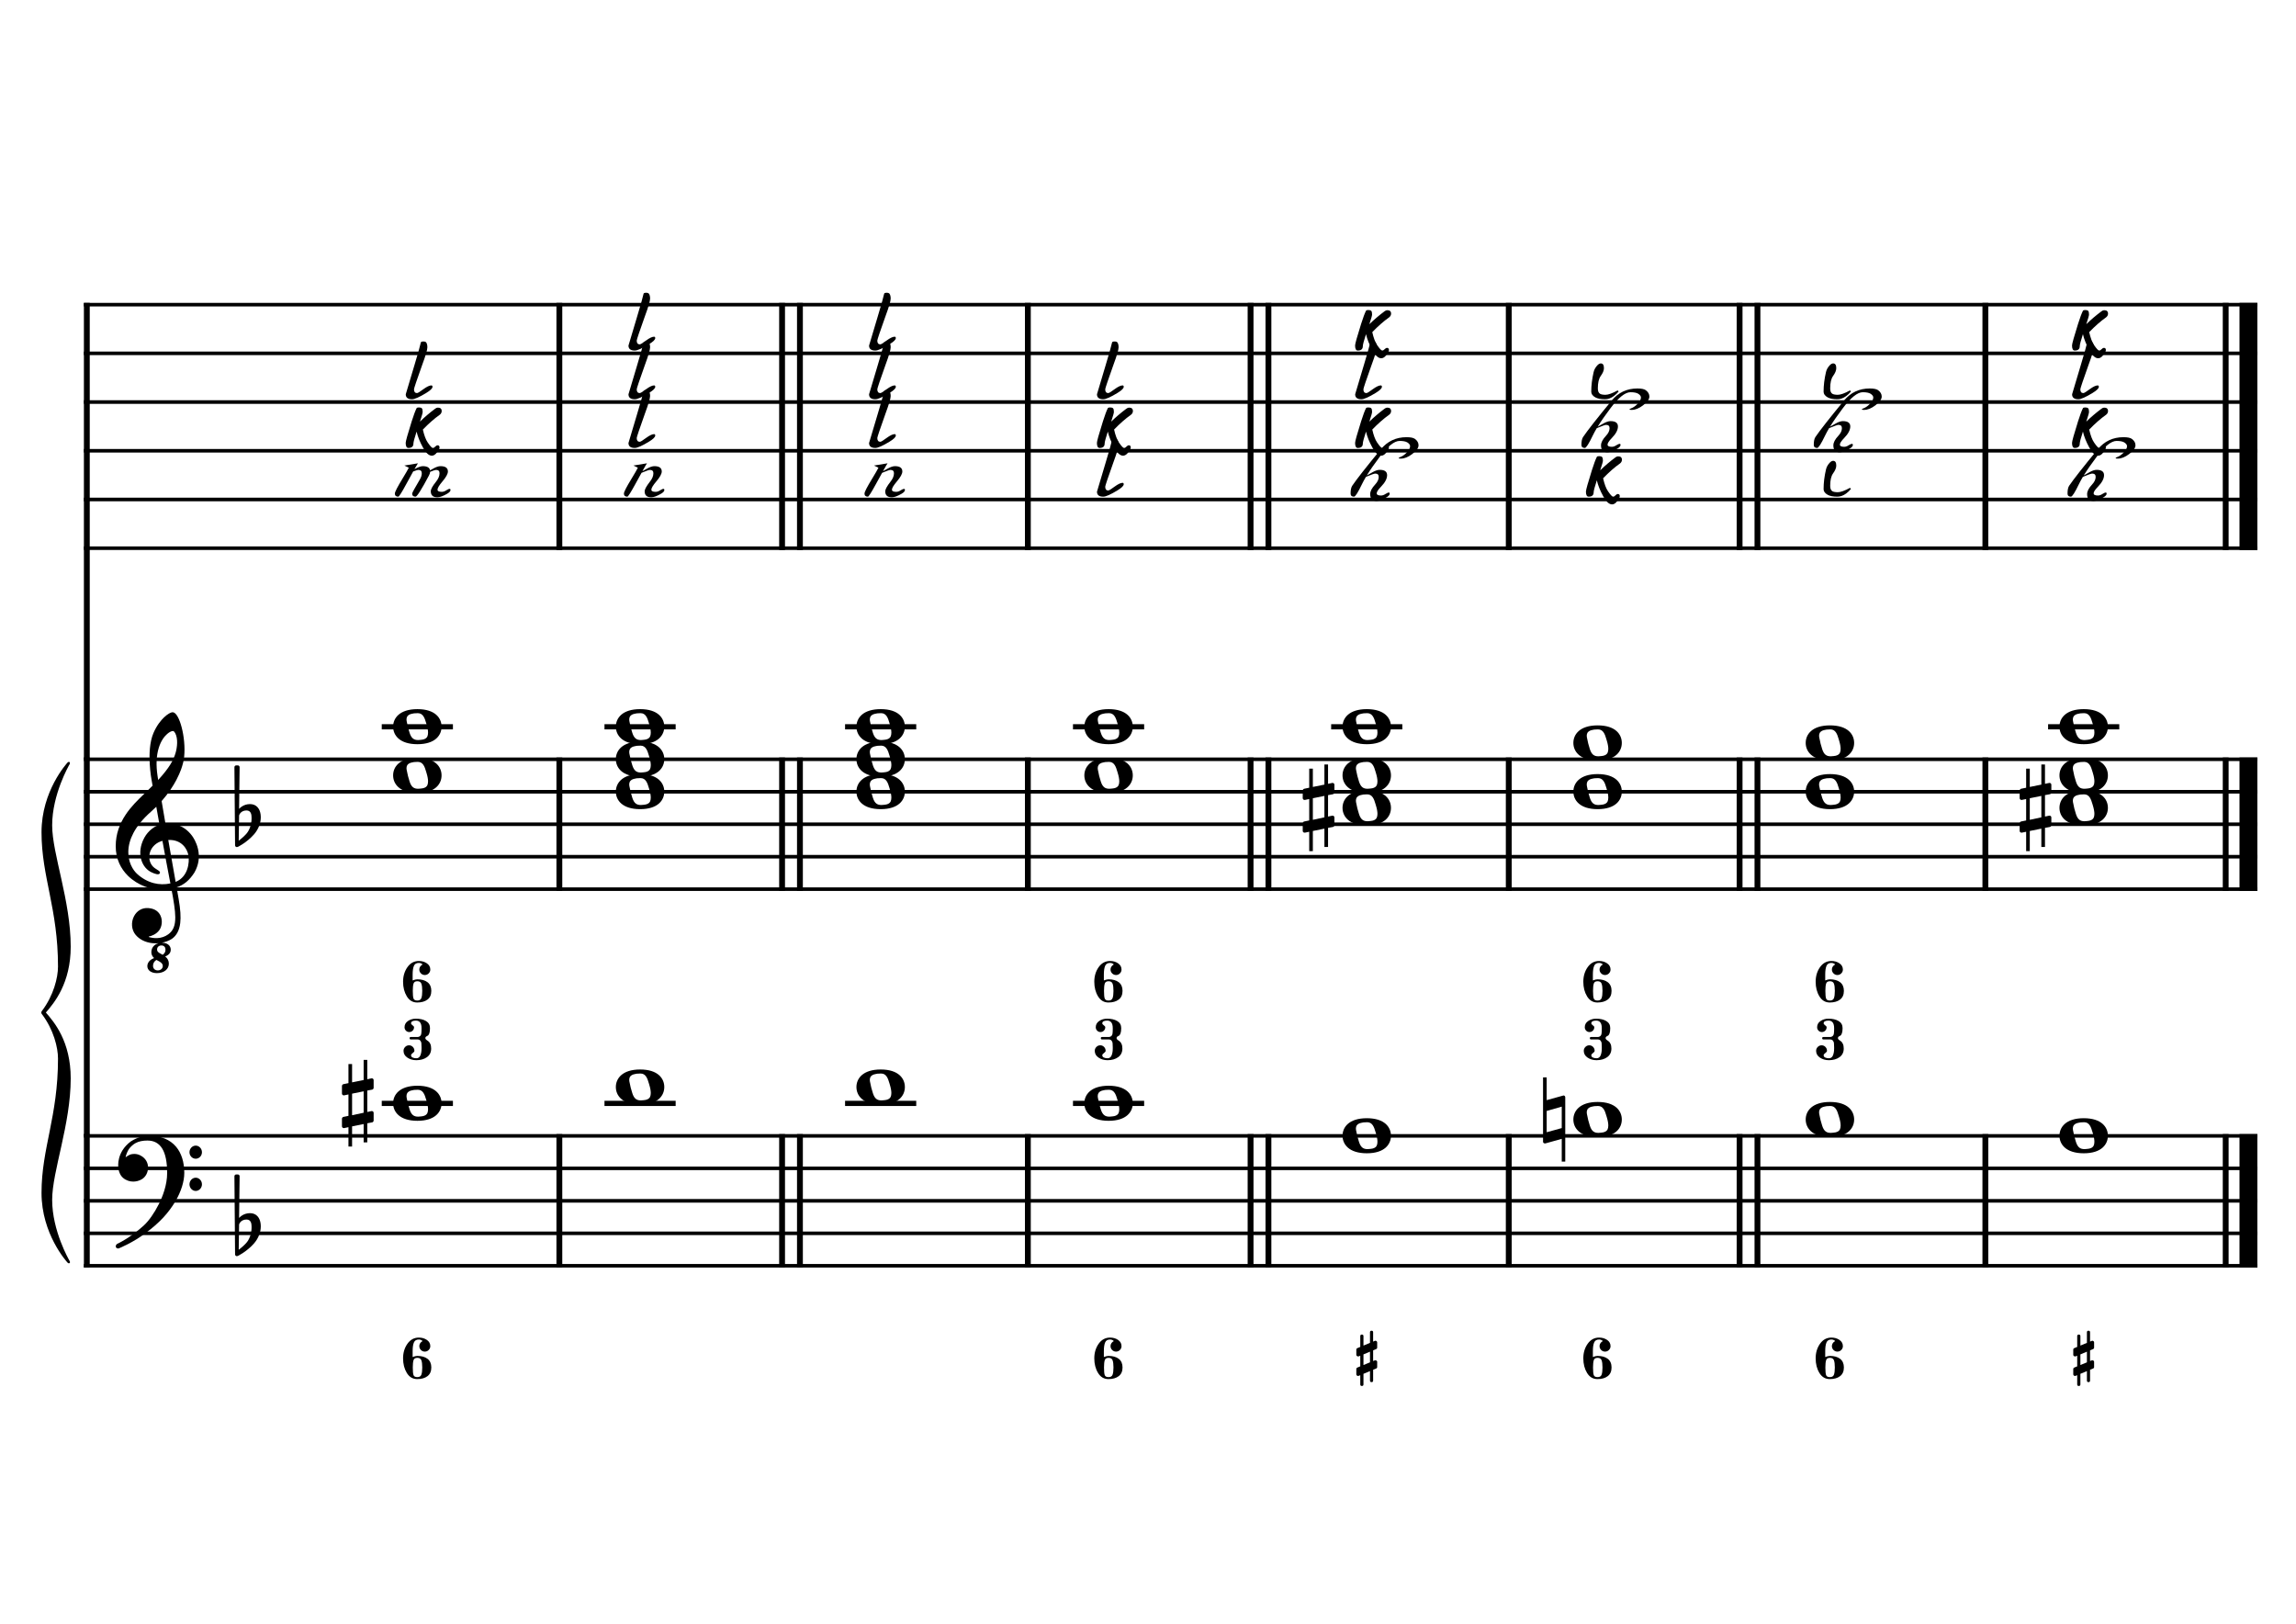 <?xml version="1.0" encoding="UTF-8" standalone="no"?>
<svg width="4209.44px" height="2976.38px" viewBox="0 0 4209.44 2976.38"
 xmlns="http://www.w3.org/2000/svg" xmlns:xlink="http://www.w3.org/1999/xlink" version="1.2" baseProfile="tiny">
<title>ReMineur (10)</title>
<desc>Generated by MuseScore 3.6.2</desc>
<polyline class="StaffLines" fill="none" stroke="#000000" stroke-width="6.55" stroke-linejoin="bevel" points="153.819,558.425 4138.58,558.425"/>
<polyline class="StaffLines" fill="none" stroke="#000000" stroke-width="6.55" stroke-linejoin="bevel" points="153.819,647.717 4138.58,647.717"/>
<polyline class="StaffLines" fill="none" stroke="#000000" stroke-width="6.55" stroke-linejoin="bevel" points="153.819,737.008 4138.58,737.008"/>
<polyline class="StaffLines" fill="none" stroke="#000000" stroke-width="6.55" stroke-linejoin="bevel" points="153.819,826.299 4138.58,826.299"/>
<polyline class="StaffLines" fill="none" stroke="#000000" stroke-width="6.55" stroke-linejoin="bevel" points="153.819,915.591 4138.58,915.591"/>
<polyline class="StaffLines" fill="none" stroke="#000000" stroke-width="6.55" stroke-linejoin="bevel" points="153.819,1004.88 4138.58,1004.88"/>
<polyline class="StaffLines" fill="none" stroke="#000000" stroke-width="6.55" stroke-linejoin="bevel" points="153.819,1391.81 4138.58,1391.81"/>
<polyline class="StaffLines" fill="none" stroke="#000000" stroke-width="6.55" stroke-linejoin="bevel" points="153.819,1451.34 4138.58,1451.34"/>
<polyline class="StaffLines" fill="none" stroke="#000000" stroke-width="6.55" stroke-linejoin="bevel" points="153.819,1510.87 4138.58,1510.87"/>
<polyline class="StaffLines" fill="none" stroke="#000000" stroke-width="6.55" stroke-linejoin="bevel" points="153.819,1570.39 4138.58,1570.39"/>
<polyline class="StaffLines" fill="none" stroke="#000000" stroke-width="6.55" stroke-linejoin="bevel" points="153.819,1629.92 4138.58,1629.92"/>
<polyline class="StaffLines" fill="none" stroke="#000000" stroke-width="6.55" stroke-linejoin="bevel" points="153.819,2082.14 4138.58,2082.14"/>
<polyline class="StaffLines" fill="none" stroke="#000000" stroke-width="6.55" stroke-linejoin="bevel" points="153.819,2141.66 4138.58,2141.66"/>
<polyline class="StaffLines" fill="none" stroke="#000000" stroke-width="6.55" stroke-linejoin="bevel" points="153.819,2201.19 4138.58,2201.19"/>
<polyline class="StaffLines" fill="none" stroke="#000000" stroke-width="6.55" stroke-linejoin="bevel" points="153.819,2260.72 4138.58,2260.72"/>
<polyline class="StaffLines" fill="none" stroke="#000000" stroke-width="6.55" stroke-linejoin="bevel" points="153.819,2320.25 4138.58,2320.25"/>
<polyline class="BarLine" fill="none" stroke="#000000" stroke-width="10.71" stroke-linejoin="bevel" points="159.176,2078.86 159.176,2323.52"/>
<polyline class="BarLine" fill="none" stroke="#000000" stroke-width="10.71" stroke-linejoin="bevel" points="1025.51,2078.86 1025.51,2323.52"/>
<polyline class="BarLine" fill="none" stroke="#000000" stroke-width="10.71" stroke-linejoin="bevel" points="1433.85,2078.86 1433.85,2323.52"/>
<polyline class="BarLine" fill="none" stroke="#000000" stroke-width="10.71" stroke-linejoin="bevel" points="1466.59,2078.86 1466.59,2323.52"/>
<polyline class="BarLine" fill="none" stroke="#000000" stroke-width="10.71" stroke-linejoin="bevel" points="1884.44,2078.86 1884.44,2323.52"/>
<polyline class="BarLine" fill="none" stroke="#000000" stroke-width="10.71" stroke-linejoin="bevel" points="2292.78,2078.86 2292.78,2323.52"/>
<polyline class="BarLine" fill="none" stroke="#000000" stroke-width="10.71" stroke-linejoin="bevel" points="2325.52,2078.86 2325.52,2323.52"/>
<polyline class="BarLine" fill="none" stroke="#000000" stroke-width="10.71" stroke-linejoin="bevel" points="2766.13,2078.86 2766.13,2323.52"/>
<polyline class="BarLine" fill="none" stroke="#000000" stroke-width="10.71" stroke-linejoin="bevel" points="3189.34,2078.86 3189.34,2323.52"/>
<polyline class="BarLine" fill="none" stroke="#000000" stroke-width="10.71" stroke-linejoin="bevel" points="3222.08,2078.86 3222.08,2323.52"/>
<polyline class="BarLine" fill="none" stroke="#000000" stroke-width="10.71" stroke-linejoin="bevel" points="3639.93,2078.86 3639.93,2323.52"/>
<polyline class="BarLine" fill="none" stroke="#000000" stroke-width="10.71" stroke-linejoin="bevel" points="4080.54,2078.86 4080.54,2323.52"/>
<polyline class="BarLine" fill="none" stroke="#000000" stroke-width="32.74" stroke-linejoin="bevel" points="4122.21,2078.86 4122.21,2323.52"/>
<polyline class="BarLine" fill="none" stroke="#000000" stroke-width="10.71" stroke-linejoin="bevel" points="159.176,1388.54 159.176,2082.14"/>
<polyline class="BarLine" fill="none" stroke="#000000" stroke-width="10.71" stroke-linejoin="bevel" points="1025.51,1388.54 1025.51,1633.2"/>
<polyline class="BarLine" fill="none" stroke="#000000" stroke-width="10.71" stroke-linejoin="bevel" points="1433.85,1388.54 1433.85,1633.2"/>
<polyline class="BarLine" fill="none" stroke="#000000" stroke-width="10.71" stroke-linejoin="bevel" points="1466.59,1388.54 1466.59,1633.2"/>
<polyline class="BarLine" fill="none" stroke="#000000" stroke-width="10.71" stroke-linejoin="bevel" points="1884.44,1388.54 1884.44,1633.2"/>
<polyline class="BarLine" fill="none" stroke="#000000" stroke-width="10.71" stroke-linejoin="bevel" points="2292.78,1388.54 2292.78,1633.2"/>
<polyline class="BarLine" fill="none" stroke="#000000" stroke-width="10.71" stroke-linejoin="bevel" points="2325.52,1388.54 2325.52,1633.2"/>
<polyline class="BarLine" fill="none" stroke="#000000" stroke-width="10.71" stroke-linejoin="bevel" points="2766.13,1388.54 2766.13,1633.2"/>
<polyline class="BarLine" fill="none" stroke="#000000" stroke-width="10.71" stroke-linejoin="bevel" points="3189.34,1388.54 3189.34,1633.2"/>
<polyline class="BarLine" fill="none" stroke="#000000" stroke-width="10.71" stroke-linejoin="bevel" points="3222.08,1388.54 3222.08,1633.2"/>
<polyline class="BarLine" fill="none" stroke="#000000" stroke-width="10.71" stroke-linejoin="bevel" points="3639.93,1388.54 3639.93,1633.2"/>
<polyline class="BarLine" fill="none" stroke="#000000" stroke-width="10.71" stroke-linejoin="bevel" points="4080.54,1388.54 4080.54,1633.2"/>
<polyline class="BarLine" fill="none" stroke="#000000" stroke-width="32.74" stroke-linejoin="bevel" points="4122.21,1388.54 4122.21,1633.2"/>
<polyline class="BarLine" fill="none" stroke="#000000" stroke-width="10.71" stroke-linejoin="bevel" points="159.176,555.151 159.176,1391.81"/>
<polyline class="BarLine" fill="none" stroke="#000000" stroke-width="10.71" stroke-linejoin="bevel" points="1025.51,555.151 1025.51,1008.16"/>
<polyline class="BarLine" fill="none" stroke="#000000" stroke-width="10.71" stroke-linejoin="bevel" points="1433.85,555.151 1433.85,1008.16"/>
<polyline class="BarLine" fill="none" stroke="#000000" stroke-width="10.71" stroke-linejoin="bevel" points="1466.59,555.151 1466.59,1008.16"/>
<polyline class="BarLine" fill="none" stroke="#000000" stroke-width="10.71" stroke-linejoin="bevel" points="1884.44,555.151 1884.44,1008.16"/>
<polyline class="BarLine" fill="none" stroke="#000000" stroke-width="10.71" stroke-linejoin="bevel" points="2292.78,555.151 2292.78,1008.16"/>
<polyline class="BarLine" fill="none" stroke="#000000" stroke-width="10.71" stroke-linejoin="bevel" points="2325.52,555.151 2325.52,1008.16"/>
<polyline class="BarLine" fill="none" stroke="#000000" stroke-width="10.71" stroke-linejoin="bevel" points="2766.13,555.151 2766.13,1008.16"/>
<polyline class="BarLine" fill="none" stroke="#000000" stroke-width="10.71" stroke-linejoin="bevel" points="3189.34,555.151 3189.34,1008.16"/>
<polyline class="BarLine" fill="none" stroke="#000000" stroke-width="10.71" stroke-linejoin="bevel" points="3222.08,555.151 3222.08,1008.16"/>
<polyline class="BarLine" fill="none" stroke="#000000" stroke-width="10.71" stroke-linejoin="bevel" points="3639.93,555.151 3639.93,1008.16"/>
<polyline class="BarLine" fill="none" stroke="#000000" stroke-width="10.71" stroke-linejoin="bevel" points="4080.54,555.151 4080.54,1008.16"/>
<polyline class="BarLine" fill="none" stroke="#000000" stroke-width="32.74" stroke-linejoin="bevel" points="4122.21,555.151 4122.21,1008.16"/>
<path class="Accidental" transform="matrix(2.381,0,0,2.381,626.933,2022.61)" d="M23.3,-10.6 C23.9,-10.7 24.4,-11.4 24.4,-12 L24.4,-17.9 C24.4,-18.7 23.8,-19.3 23,-19.3 L22.8,-19.3 L19.5,-18.6 L19.5,-33.5 L16.7,-33.5 L16.7,-18 L7.8,-16.2 L7.8,-30.3 L5,-30.3 L5,-15.6 L1.1,-14.8 C0.5,-14.7 0,-14 0,-13.4 L0,-13.2 L0,-7.4 L0,-7.6 C0,-6.8 0.6,-6.2 1.4,-6.2 L1.7,-6.2 L5,-6.9 L5,9.6 L1.1,10.4 C0.5,10.5 0,11.2 0,11.8 L0,17.6 C0,18.4 0.6,19 1.4,19 L1.7,19 L5,18.3 L5,33.2 L7.8,33.2 L7.8,17.7 L16.7,15.9 L16.7,30 L19.5,30 L19.5,15.3 L23.3,14.6 C23.9,14.5 24.4,13.8 24.4,13.2 L24.4,7.3 C24.4,6.5 23.8,5.9 23,5.9 L22.8,5.9 L19.5,6.6 L19.5,-9.9 L23.3,-10.6 M7.8,9.1 L7.8,-7.5 L16.7,-9.3 L16.7,7.2 L7.8,9.1 "/>
<path class="Accidental" transform="matrix(2.381,0,0,2.381,2828.99,2052.37)" d="M16.6,-18.3 C16.4,-18.5 16.1,-18.6 15.8,-18.6 C15.7,-18.6 15.5,-18.5 15.4,-18.5 L2.8,-15 L2.8,-32.5 L0,-32.5 L0,17 C0,17.8 0.6,18.3 1.4,18.3 L1.8,18.3 L14.4,14.8 L14.4,32.3 L17.1,32.3 L17.1,-17.2 C17.1,-17.6 16.9,-18.1 16.6,-18.3 M14.4,6.5 L2.8,9.7 L2.8,-6.7 L14.4,-10 L14.4,6.5 "/>
<path class="Accidental" transform="matrix(2.381,0,0,2.381,2388.39,1481.1)" d="M23.3,-10.6 C23.9,-10.7 24.4,-11.4 24.4,-12 L24.4,-17.9 C24.4,-18.7 23.8,-19.3 23,-19.3 L22.8,-19.3 L19.5,-18.6 L19.5,-33.5 L16.7,-33.5 L16.7,-18 L7.8,-16.2 L7.8,-30.3 L5,-30.3 L5,-15.6 L1.1,-14.8 C0.5,-14.7 0,-14 0,-13.4 L0,-13.2 L0,-7.4 L0,-7.6 C0,-6.8 0.6,-6.2 1.4,-6.2 L1.7,-6.2 L5,-6.9 L5,9.6 L1.1,10.4 C0.5,10.5 0,11.2 0,11.8 L0,17.6 C0,18.4 0.6,19 1.4,19 L1.7,19 L5,18.3 L5,33.2 L7.8,33.2 L7.8,17.7 L16.7,15.9 L16.7,30 L19.5,30 L19.5,15.3 L23.3,14.6 C23.9,14.5 24.4,13.8 24.4,13.2 L24.4,7.3 C24.4,6.5 23.8,5.9 23,5.9 L22.8,5.9 L19.5,6.6 L19.5,-9.9 L23.3,-10.6 M7.8,9.1 L7.8,-7.5 L16.7,-9.3 L16.7,7.2 L7.8,9.1 "/>
<path class="Accidental" transform="matrix(2.381,0,0,2.381,3702.8,1481.1)" d="M23.3,-10.6 C23.9,-10.7 24.4,-11.4 24.4,-12 L24.4,-17.9 C24.4,-18.7 23.8,-19.3 23,-19.3 L22.8,-19.3 L19.5,-18.6 L19.5,-33.5 L16.7,-33.5 L16.7,-18 L7.8,-16.2 L7.8,-30.3 L5,-30.3 L5,-15.6 L1.1,-14.8 C0.5,-14.7 0,-14 0,-13.4 L0,-13.2 L0,-7.4 L0,-7.6 C0,-6.8 0.6,-6.2 1.4,-6.2 L1.7,-6.2 L5,-6.9 L5,9.6 L1.1,10.4 C0.5,10.5 0,11.2 0,11.8 L0,17.6 C0,18.4 0.6,19 1.4,19 L1.7,19 L5,18.3 L5,33.2 L7.8,33.2 L7.8,17.7 L16.7,15.9 L16.7,30 L19.5,30 L19.5,15.3 L23.3,14.6 C23.9,14.5 24.4,13.8 24.4,13.2 L24.4,7.3 C24.4,6.5 23.8,5.9 23,5.9 L22.8,5.9 L19.5,6.6 L19.5,-9.9 L23.3,-10.6 M7.8,9.1 L7.8,-7.5 L16.7,-9.3 L16.7,7.2 L7.8,9.1 "/>
<polyline class="LedgerLine" fill="none" stroke="#000000" stroke-width="9.52" stroke-linejoin="bevel" points="699.91,2022.61 830.387,2022.61"/>
<polyline class="LedgerLine" fill="none" stroke="#000000" stroke-width="9.52" stroke-linejoin="bevel" points="1108.25,2022.61 1238.73,2022.61"/>
<polyline class="LedgerLine" fill="none" stroke="#000000" stroke-width="9.52" stroke-linejoin="bevel" points="1549.33,2022.61 1679.81,2022.61"/>
<polyline class="LedgerLine" fill="none" stroke="#000000" stroke-width="9.52" stroke-linejoin="bevel" points="1967.18,2022.61 2097.66,2022.61"/>
<polyline class="LedgerLine" fill="none" stroke="#000000" stroke-width="9.52" stroke-linejoin="bevel" points="699.91,1332.28 830.387,1332.28"/>
<polyline class="LedgerLine" fill="none" stroke="#000000" stroke-width="9.52" stroke-linejoin="bevel" points="1108.25,1332.28 1238.73,1332.28"/>
<polyline class="LedgerLine" fill="none" stroke="#000000" stroke-width="9.52" stroke-linejoin="bevel" points="1549.33,1332.28 1679.81,1332.28"/>
<polyline class="LedgerLine" fill="none" stroke="#000000" stroke-width="9.52" stroke-linejoin="bevel" points="1967.18,1332.28 2097.66,1332.28"/>
<polyline class="LedgerLine" fill="none" stroke="#000000" stroke-width="9.52" stroke-linejoin="bevel" points="2440.53,1332.28 2571.01,1332.28"/>
<polyline class="LedgerLine" fill="none" stroke="#000000" stroke-width="9.52" stroke-linejoin="bevel" points="3754.94,1332.28 3885.42,1332.28"/>
<path class="Note" transform="matrix(2.381,0,0,2.381,720.744,2022.61)" d="M18.7,-13.6 C4.9,-13.6 0,-6.6 0,-0.1 C0,6.4 4.9,13.4 18.7,13.4 C32.5,13.4 37.3,6.4 37.3,-0.1 C37.3,-6.6 32.5,-13.6 18.7,-13.6 M10.4,-4.5 C10.3,-4.9 10.3,-5.3 10.3,-5.7 C10.3,-6.5 10.5,-7.3 10.9,-8 C11.6,-9 12.8,-9.7 14.3,-10 C15.6,-10.3 16.3,-10.5 18.9,-10.5 L19,-10.5 C23,-10.5 24.3,-6.8 25.4,-3 L25.7,-2 C26.5,0.6 26.9,2.8 26.9,4.5 C26.9,5.7 26.7,6.8 26.3,7.6 C25.7,8.7 24.7,9.4 23,9.8 C22.1,10 20.6,10.1 20.6,10.1 C20.1,10.1 19.7,10.2 19.3,10.2 C16.1,10.2 14.1,9 12.7,4.7 C11.5,1 11.3,-0.1 10.4,-4.5"/>
<path class="Note" transform="matrix(2.381,0,0,2.381,1129.08,1992.84)" d="M18.7,-13.6 C4.9,-13.6 0,-6.6 0,-0.1 C0,6.4 4.9,13.4 18.7,13.4 C32.5,13.4 37.3,6.4 37.3,-0.1 C37.3,-6.6 32.5,-13.6 18.7,-13.6 M10.4,-4.5 C10.3,-4.9 10.3,-5.3 10.3,-5.7 C10.3,-6.5 10.5,-7.3 10.9,-8 C11.6,-9 12.8,-9.7 14.3,-10 C15.6,-10.3 16.3,-10.5 18.9,-10.5 L19,-10.5 C23,-10.5 24.3,-6.8 25.4,-3 L25.7,-2 C26.5,0.6 26.9,2.8 26.9,4.5 C26.9,5.7 26.7,6.8 26.3,7.6 C25.7,8.7 24.7,9.4 23,9.8 C22.1,10 20.6,10.1 20.6,10.1 C20.1,10.1 19.7,10.2 19.3,10.2 C16.1,10.2 14.1,9 12.7,4.7 C11.5,1 11.3,-0.1 10.4,-4.5"/>
<path class="Note" transform="matrix(2.381,0,0,2.381,1570.16,1992.84)" d="M18.7,-13.6 C4.9,-13.6 0,-6.6 0,-0.1 C0,6.4 4.9,13.4 18.7,13.4 C32.5,13.4 37.3,6.4 37.3,-0.1 C37.3,-6.6 32.5,-13.6 18.7,-13.6 M10.4,-4.5 C10.3,-4.9 10.3,-5.3 10.3,-5.7 C10.3,-6.5 10.5,-7.3 10.9,-8 C11.6,-9 12.8,-9.7 14.3,-10 C15.6,-10.3 16.3,-10.5 18.9,-10.5 L19,-10.5 C23,-10.5 24.3,-6.8 25.4,-3 L25.7,-2 C26.5,0.6 26.9,2.8 26.9,4.5 C26.9,5.7 26.7,6.8 26.3,7.6 C25.7,8.7 24.7,9.4 23,9.8 C22.1,10 20.6,10.1 20.6,10.1 C20.1,10.1 19.7,10.2 19.3,10.2 C16.1,10.2 14.1,9 12.7,4.7 C11.5,1 11.3,-0.1 10.4,-4.5"/>
<path class="Note" transform="matrix(2.381,0,0,2.381,1988.02,2022.61)" d="M18.7,-13.6 C4.9,-13.6 0,-6.6 0,-0.1 C0,6.4 4.9,13.4 18.7,13.4 C32.5,13.4 37.3,6.4 37.3,-0.1 C37.3,-6.6 32.5,-13.6 18.7,-13.6 M10.4,-4.5 C10.3,-4.9 10.3,-5.3 10.3,-5.7 C10.3,-6.5 10.5,-7.3 10.9,-8 C11.6,-9 12.8,-9.7 14.3,-10 C15.6,-10.3 16.3,-10.5 18.9,-10.5 L19,-10.5 C23,-10.5 24.3,-6.8 25.4,-3 L25.7,-2 C26.5,0.6 26.9,2.8 26.9,4.5 C26.9,5.7 26.7,6.8 26.3,7.6 C25.7,8.7 24.7,9.4 23,9.8 C22.1,10 20.6,10.1 20.6,10.1 C20.1,10.1 19.7,10.2 19.3,10.2 C16.1,10.2 14.1,9 12.7,4.7 C11.5,1 11.3,-0.1 10.4,-4.5"/>
<path class="Note" transform="matrix(2.381,0,0,2.381,2461.36,2082.14)" d="M18.7,-13.6 C4.9,-13.6 0,-6.6 0,-0.1 C0,6.4 4.9,13.4 18.7,13.4 C32.5,13.4 37.3,6.4 37.3,-0.1 C37.3,-6.6 32.5,-13.6 18.7,-13.6 M10.4,-4.5 C10.3,-4.9 10.3,-5.3 10.3,-5.7 C10.3,-6.5 10.5,-7.3 10.9,-8 C11.6,-9 12.8,-9.7 14.3,-10 C15.6,-10.3 16.3,-10.5 18.9,-10.5 L19,-10.5 C23,-10.5 24.3,-6.8 25.4,-3 L25.7,-2 C26.5,0.6 26.9,2.8 26.9,4.5 C26.9,5.7 26.7,6.8 26.3,7.6 C25.7,8.7 24.7,9.4 23,9.8 C22.1,10 20.6,10.1 20.6,10.1 C20.1,10.1 19.7,10.2 19.3,10.2 C16.1,10.2 14.1,9 12.7,4.7 C11.5,1 11.3,-0.1 10.4,-4.5"/>
<path class="Note" transform="matrix(2.381,0,0,2.381,2884.58,2052.37)" d="M18.7,-13.6 C4.9,-13.6 0,-6.6 0,-0.1 C0,6.4 4.9,13.4 18.7,13.4 C32.5,13.4 37.3,6.4 37.3,-0.1 C37.3,-6.6 32.5,-13.6 18.7,-13.6 M10.4,-4.5 C10.3,-4.9 10.3,-5.3 10.3,-5.7 C10.3,-6.5 10.5,-7.3 10.9,-8 C11.6,-9 12.8,-9.7 14.3,-10 C15.6,-10.3 16.3,-10.5 18.9,-10.5 L19,-10.5 C23,-10.5 24.3,-6.8 25.4,-3 L25.7,-2 C26.5,0.6 26.9,2.8 26.9,4.5 C26.9,5.7 26.7,6.8 26.3,7.6 C25.7,8.7 24.7,9.4 23,9.8 C22.1,10 20.6,10.1 20.6,10.1 C20.1,10.1 19.7,10.2 19.3,10.2 C16.1,10.2 14.1,9 12.7,4.7 C11.5,1 11.3,-0.1 10.4,-4.5"/>
<path class="Note" transform="matrix(2.381,0,0,2.381,3310.54,2052.37)" d="M18.7,-13.6 C4.9,-13.6 0,-6.6 0,-0.1 C0,6.4 4.9,13.4 18.7,13.4 C32.5,13.4 37.3,6.4 37.3,-0.1 C37.3,-6.6 32.5,-13.6 18.7,-13.6 M10.4,-4.5 C10.3,-4.9 10.3,-5.3 10.3,-5.7 C10.3,-6.5 10.5,-7.3 10.9,-8 C11.6,-9 12.8,-9.7 14.3,-10 C15.6,-10.3 16.3,-10.5 18.9,-10.5 L19,-10.5 C23,-10.5 24.3,-6.8 25.4,-3 L25.7,-2 C26.5,0.6 26.9,2.8 26.9,4.5 C26.9,5.7 26.7,6.8 26.3,7.6 C25.7,8.7 24.7,9.4 23,9.8 C22.1,10 20.6,10.1 20.6,10.1 C20.1,10.1 19.7,10.2 19.3,10.2 C16.1,10.2 14.1,9 12.7,4.7 C11.5,1 11.3,-0.1 10.4,-4.5"/>
<path class="Note" transform="matrix(2.381,0,0,2.381,3775.78,2082.14)" d="M18.7,-13.6 C4.9,-13.6 0,-6.6 0,-0.1 C0,6.4 4.9,13.4 18.7,13.4 C32.5,13.4 37.3,6.4 37.3,-0.1 C37.3,-6.6 32.5,-13.6 18.7,-13.6 M10.4,-4.5 C10.3,-4.9 10.3,-5.3 10.3,-5.7 C10.3,-6.5 10.5,-7.3 10.9,-8 C11.6,-9 12.8,-9.7 14.3,-10 C15.6,-10.3 16.3,-10.5 18.9,-10.5 L19,-10.5 C23,-10.5 24.3,-6.8 25.4,-3 L25.7,-2 C26.5,0.6 26.9,2.8 26.9,4.5 C26.9,5.7 26.7,6.8 26.3,7.6 C25.7,8.7 24.7,9.4 23,9.8 C22.1,10 20.6,10.1 20.6,10.1 C20.1,10.1 19.7,10.2 19.3,10.2 C16.1,10.2 14.1,9 12.7,4.7 C11.5,1 11.3,-0.1 10.4,-4.5"/>
<path class="Note" transform="matrix(2.381,0,0,2.381,720.744,1421.57)" d="M18.7,-13.6 C4.9,-13.6 0,-6.6 0,-0.1 C0,6.4 4.9,13.4 18.7,13.4 C32.5,13.4 37.3,6.4 37.3,-0.1 C37.3,-6.6 32.5,-13.6 18.7,-13.6 M10.4,-4.5 C10.3,-4.9 10.3,-5.3 10.3,-5.7 C10.3,-6.5 10.5,-7.3 10.9,-8 C11.6,-9 12.8,-9.7 14.3,-10 C15.6,-10.3 16.3,-10.5 18.9,-10.5 L19,-10.5 C23,-10.5 24.3,-6.8 25.4,-3 L25.7,-2 C26.5,0.6 26.9,2.8 26.9,4.5 C26.9,5.7 26.7,6.8 26.3,7.6 C25.7,8.7 24.7,9.4 23,9.8 C22.1,10 20.6,10.1 20.6,10.1 C20.1,10.1 19.7,10.2 19.3,10.2 C16.1,10.2 14.1,9 12.7,4.7 C11.5,1 11.3,-0.1 10.4,-4.5"/>
<path class="Note" transform="matrix(2.381,0,0,2.381,720.744,1332.28)" d="M18.7,-13.6 C4.9,-13.6 0,-6.6 0,-0.1 C0,6.4 4.9,13.4 18.7,13.4 C32.5,13.4 37.3,6.4 37.3,-0.1 C37.3,-6.6 32.5,-13.6 18.7,-13.6 M10.4,-4.5 C10.3,-4.9 10.3,-5.3 10.3,-5.7 C10.3,-6.5 10.5,-7.3 10.9,-8 C11.6,-9 12.8,-9.7 14.3,-10 C15.6,-10.3 16.3,-10.5 18.9,-10.5 L19,-10.5 C23,-10.5 24.3,-6.8 25.4,-3 L25.7,-2 C26.5,0.6 26.9,2.8 26.9,4.5 C26.9,5.7 26.7,6.8 26.3,7.6 C25.7,8.7 24.7,9.4 23,9.8 C22.1,10 20.6,10.1 20.6,10.1 C20.1,10.1 19.7,10.2 19.3,10.2 C16.1,10.2 14.1,9 12.7,4.7 C11.5,1 11.3,-0.1 10.4,-4.5"/>
<path class="Note" transform="matrix(2.381,0,0,2.381,1129.08,1451.34)" d="M18.7,-13.6 C4.9,-13.6 0,-6.6 0,-0.1 C0,6.4 4.9,13.4 18.7,13.4 C32.5,13.4 37.3,6.4 37.3,-0.1 C37.3,-6.6 32.5,-13.6 18.7,-13.6 M10.4,-4.5 C10.3,-4.9 10.3,-5.3 10.3,-5.7 C10.3,-6.5 10.5,-7.3 10.9,-8 C11.6,-9 12.8,-9.7 14.3,-10 C15.6,-10.3 16.3,-10.5 18.9,-10.5 L19,-10.5 C23,-10.5 24.3,-6.8 25.4,-3 L25.7,-2 C26.5,0.6 26.9,2.8 26.9,4.5 C26.9,5.7 26.7,6.8 26.3,7.6 C25.7,8.7 24.7,9.4 23,9.8 C22.1,10 20.6,10.1 20.6,10.1 C20.1,10.1 19.7,10.2 19.3,10.2 C16.1,10.2 14.1,9 12.7,4.7 C11.5,1 11.3,-0.1 10.4,-4.5"/>
<path class="Note" transform="matrix(2.381,0,0,2.381,1129.08,1391.81)" d="M18.7,-13.6 C4.9,-13.6 0,-6.6 0,-0.1 C0,6.4 4.9,13.4 18.7,13.4 C32.5,13.4 37.3,6.4 37.3,-0.1 C37.3,-6.6 32.5,-13.6 18.7,-13.6 M10.4,-4.5 C10.3,-4.9 10.3,-5.3 10.3,-5.7 C10.3,-6.5 10.5,-7.3 10.9,-8 C11.6,-9 12.8,-9.7 14.3,-10 C15.6,-10.3 16.3,-10.5 18.9,-10.5 L19,-10.5 C23,-10.5 24.3,-6.8 25.4,-3 L25.7,-2 C26.5,0.6 26.9,2.8 26.9,4.5 C26.9,5.7 26.7,6.8 26.3,7.6 C25.7,8.7 24.7,9.4 23,9.8 C22.1,10 20.6,10.1 20.6,10.1 C20.1,10.1 19.7,10.2 19.3,10.2 C16.1,10.2 14.1,9 12.7,4.7 C11.5,1 11.3,-0.1 10.4,-4.5"/>
<path class="Note" transform="matrix(2.381,0,0,2.381,1129.08,1332.28)" d="M18.7,-13.6 C4.9,-13.6 0,-6.6 0,-0.1 C0,6.4 4.9,13.4 18.7,13.4 C32.5,13.4 37.3,6.4 37.3,-0.1 C37.3,-6.6 32.5,-13.6 18.7,-13.6 M10.4,-4.5 C10.3,-4.9 10.3,-5.3 10.3,-5.7 C10.3,-6.5 10.5,-7.3 10.9,-8 C11.6,-9 12.8,-9.7 14.3,-10 C15.6,-10.3 16.3,-10.5 18.9,-10.5 L19,-10.5 C23,-10.5 24.3,-6.8 25.4,-3 L25.7,-2 C26.5,0.6 26.9,2.8 26.9,4.5 C26.9,5.7 26.7,6.8 26.3,7.6 C25.7,8.7 24.7,9.4 23,9.8 C22.1,10 20.6,10.1 20.6,10.1 C20.1,10.1 19.7,10.2 19.3,10.2 C16.1,10.2 14.1,9 12.7,4.7 C11.5,1 11.3,-0.1 10.4,-4.5"/>
<path class="Note" transform="matrix(2.381,0,0,2.381,1570.16,1451.34)" d="M18.7,-13.6 C4.9,-13.6 0,-6.6 0,-0.1 C0,6.4 4.9,13.4 18.7,13.4 C32.5,13.4 37.3,6.4 37.3,-0.1 C37.3,-6.6 32.5,-13.6 18.7,-13.6 M10.4,-4.5 C10.3,-4.9 10.3,-5.3 10.3,-5.7 C10.3,-6.5 10.5,-7.3 10.9,-8 C11.6,-9 12.8,-9.7 14.3,-10 C15.6,-10.3 16.3,-10.5 18.9,-10.5 L19,-10.5 C23,-10.5 24.3,-6.8 25.4,-3 L25.7,-2 C26.5,0.6 26.9,2.8 26.9,4.5 C26.9,5.7 26.7,6.8 26.3,7.6 C25.7,8.7 24.7,9.4 23,9.8 C22.1,10 20.6,10.1 20.6,10.1 C20.1,10.1 19.7,10.2 19.3,10.2 C16.1,10.2 14.1,9 12.7,4.7 C11.5,1 11.3,-0.1 10.4,-4.5"/>
<path class="Note" transform="matrix(2.381,0,0,2.381,1570.16,1391.81)" d="M18.7,-13.6 C4.9,-13.6 0,-6.6 0,-0.1 C0,6.4 4.9,13.4 18.7,13.4 C32.5,13.4 37.3,6.4 37.3,-0.1 C37.3,-6.6 32.5,-13.6 18.7,-13.6 M10.4,-4.5 C10.3,-4.9 10.3,-5.3 10.3,-5.7 C10.3,-6.5 10.5,-7.3 10.9,-8 C11.6,-9 12.8,-9.7 14.3,-10 C15.6,-10.3 16.3,-10.5 18.9,-10.5 L19,-10.5 C23,-10.5 24.3,-6.8 25.4,-3 L25.7,-2 C26.5,0.6 26.9,2.8 26.9,4.5 C26.9,5.7 26.7,6.8 26.3,7.6 C25.7,8.7 24.7,9.4 23,9.8 C22.1,10 20.6,10.1 20.6,10.1 C20.1,10.1 19.7,10.2 19.3,10.2 C16.1,10.2 14.1,9 12.7,4.7 C11.5,1 11.3,-0.1 10.4,-4.5"/>
<path class="Note" transform="matrix(2.381,0,0,2.381,1570.16,1332.28)" d="M18.7,-13.6 C4.9,-13.6 0,-6.6 0,-0.1 C0,6.4 4.9,13.4 18.7,13.4 C32.5,13.4 37.3,6.4 37.3,-0.1 C37.3,-6.6 32.5,-13.6 18.7,-13.6 M10.4,-4.5 C10.3,-4.9 10.3,-5.3 10.3,-5.7 C10.3,-6.5 10.5,-7.3 10.9,-8 C11.6,-9 12.8,-9.7 14.3,-10 C15.6,-10.3 16.3,-10.5 18.9,-10.5 L19,-10.5 C23,-10.5 24.3,-6.8 25.4,-3 L25.7,-2 C26.5,0.6 26.9,2.8 26.9,4.5 C26.9,5.7 26.7,6.8 26.3,7.6 C25.7,8.7 24.7,9.4 23,9.8 C22.1,10 20.6,10.1 20.6,10.1 C20.1,10.1 19.7,10.2 19.3,10.2 C16.1,10.2 14.1,9 12.7,4.7 C11.5,1 11.3,-0.1 10.4,-4.5"/>
<path class="Note" transform="matrix(2.381,0,0,2.381,1988.02,1421.57)" d="M18.7,-13.6 C4.9,-13.6 0,-6.6 0,-0.1 C0,6.4 4.9,13.4 18.7,13.4 C32.5,13.4 37.3,6.4 37.3,-0.1 C37.3,-6.6 32.5,-13.6 18.7,-13.6 M10.4,-4.5 C10.3,-4.9 10.3,-5.3 10.3,-5.7 C10.3,-6.5 10.5,-7.3 10.9,-8 C11.6,-9 12.8,-9.7 14.3,-10 C15.6,-10.3 16.3,-10.5 18.9,-10.5 L19,-10.5 C23,-10.5 24.3,-6.8 25.4,-3 L25.7,-2 C26.5,0.6 26.9,2.8 26.9,4.5 C26.9,5.7 26.7,6.8 26.3,7.6 C25.7,8.7 24.7,9.4 23,9.8 C22.1,10 20.6,10.1 20.6,10.1 C20.1,10.1 19.7,10.2 19.3,10.2 C16.1,10.2 14.1,9 12.7,4.7 C11.5,1 11.3,-0.1 10.4,-4.5"/>
<path class="Note" transform="matrix(2.381,0,0,2.381,1988.02,1332.28)" d="M18.7,-13.6 C4.9,-13.6 0,-6.6 0,-0.1 C0,6.4 4.9,13.4 18.7,13.4 C32.5,13.4 37.3,6.4 37.3,-0.1 C37.3,-6.6 32.5,-13.6 18.7,-13.6 M10.4,-4.5 C10.3,-4.9 10.3,-5.3 10.3,-5.7 C10.3,-6.5 10.5,-7.3 10.9,-8 C11.6,-9 12.8,-9.7 14.3,-10 C15.6,-10.3 16.3,-10.5 18.9,-10.5 L19,-10.5 C23,-10.5 24.3,-6.8 25.4,-3 L25.7,-2 C26.5,0.6 26.9,2.8 26.9,4.5 C26.9,5.7 26.7,6.8 26.3,7.6 C25.7,8.7 24.7,9.4 23,9.8 C22.1,10 20.6,10.1 20.6,10.1 C20.1,10.1 19.7,10.2 19.3,10.2 C16.1,10.2 14.1,9 12.7,4.7 C11.5,1 11.3,-0.1 10.4,-4.5"/>
<path class="Note" transform="matrix(2.381,0,0,2.381,2461.36,1481.1)" d="M18.7,-13.6 C4.9,-13.6 0,-6.6 0,-0.1 C0,6.4 4.9,13.4 18.7,13.4 C32.5,13.4 37.3,6.4 37.3,-0.1 C37.3,-6.6 32.5,-13.6 18.7,-13.6 M10.4,-4.5 C10.3,-4.9 10.3,-5.3 10.3,-5.7 C10.3,-6.5 10.5,-7.3 10.9,-8 C11.6,-9 12.8,-9.7 14.3,-10 C15.6,-10.3 16.3,-10.5 18.9,-10.5 L19,-10.5 C23,-10.5 24.3,-6.8 25.4,-3 L25.7,-2 C26.5,0.6 26.9,2.8 26.9,4.5 C26.9,5.7 26.7,6.8 26.3,7.6 C25.7,8.7 24.7,9.4 23,9.8 C22.1,10 20.6,10.1 20.6,10.1 C20.1,10.1 19.7,10.2 19.3,10.2 C16.1,10.2 14.1,9 12.7,4.7 C11.5,1 11.3,-0.1 10.4,-4.5"/>
<path class="Note" transform="matrix(2.381,0,0,2.381,2461.36,1421.57)" d="M18.7,-13.6 C4.9,-13.6 0,-6.6 0,-0.1 C0,6.4 4.9,13.4 18.7,13.4 C32.5,13.4 37.3,6.4 37.3,-0.1 C37.3,-6.6 32.5,-13.6 18.7,-13.6 M10.4,-4.5 C10.3,-4.9 10.3,-5.3 10.3,-5.7 C10.3,-6.5 10.5,-7.3 10.9,-8 C11.6,-9 12.8,-9.7 14.3,-10 C15.6,-10.3 16.3,-10.5 18.9,-10.5 L19,-10.5 C23,-10.5 24.3,-6.8 25.4,-3 L25.7,-2 C26.5,0.6 26.9,2.8 26.9,4.5 C26.9,5.7 26.7,6.8 26.3,7.6 C25.7,8.7 24.7,9.4 23,9.8 C22.1,10 20.6,10.1 20.6,10.1 C20.1,10.1 19.7,10.2 19.3,10.2 C16.1,10.2 14.1,9 12.7,4.7 C11.5,1 11.3,-0.1 10.4,-4.5"/>
<path class="Note" transform="matrix(2.381,0,0,2.381,2461.36,1332.28)" d="M18.7,-13.6 C4.9,-13.6 0,-6.6 0,-0.1 C0,6.4 4.9,13.4 18.7,13.4 C32.5,13.4 37.3,6.4 37.3,-0.1 C37.3,-6.6 32.5,-13.6 18.7,-13.6 M10.4,-4.5 C10.3,-4.9 10.3,-5.3 10.3,-5.7 C10.3,-6.5 10.5,-7.3 10.9,-8 C11.6,-9 12.8,-9.7 14.3,-10 C15.6,-10.3 16.3,-10.5 18.9,-10.5 L19,-10.5 C23,-10.5 24.3,-6.8 25.4,-3 L25.7,-2 C26.5,0.6 26.9,2.8 26.9,4.5 C26.9,5.7 26.7,6.8 26.3,7.6 C25.7,8.7 24.7,9.4 23,9.8 C22.1,10 20.6,10.1 20.6,10.1 C20.1,10.1 19.7,10.2 19.3,10.2 C16.1,10.2 14.1,9 12.7,4.7 C11.5,1 11.3,-0.1 10.4,-4.5"/>
<path class="Note" transform="matrix(2.381,0,0,2.381,2884.58,1451.34)" d="M18.7,-13.6 C4.9,-13.6 0,-6.6 0,-0.1 C0,6.4 4.9,13.4 18.7,13.4 C32.5,13.4 37.3,6.4 37.3,-0.1 C37.3,-6.6 32.5,-13.6 18.7,-13.6 M10.4,-4.5 C10.3,-4.9 10.3,-5.3 10.3,-5.7 C10.3,-6.5 10.5,-7.3 10.9,-8 C11.6,-9 12.8,-9.7 14.3,-10 C15.6,-10.3 16.3,-10.5 18.9,-10.5 L19,-10.5 C23,-10.5 24.3,-6.8 25.4,-3 L25.7,-2 C26.5,0.6 26.9,2.8 26.9,4.5 C26.9,5.7 26.7,6.8 26.3,7.6 C25.7,8.7 24.7,9.4 23,9.8 C22.1,10 20.6,10.1 20.6,10.1 C20.1,10.1 19.7,10.2 19.3,10.2 C16.1,10.2 14.1,9 12.7,4.7 C11.5,1 11.3,-0.1 10.4,-4.5"/>
<path class="Note" transform="matrix(2.381,0,0,2.381,2884.58,1362.05)" d="M18.7,-13.6 C4.9,-13.6 0,-6.6 0,-0.1 C0,6.4 4.9,13.4 18.7,13.4 C32.5,13.4 37.3,6.4 37.3,-0.1 C37.3,-6.6 32.5,-13.6 18.7,-13.6 M10.4,-4.5 C10.3,-4.9 10.3,-5.3 10.3,-5.7 C10.3,-6.5 10.5,-7.3 10.9,-8 C11.6,-9 12.8,-9.7 14.3,-10 C15.6,-10.3 16.3,-10.5 18.9,-10.5 L19,-10.5 C23,-10.5 24.3,-6.8 25.4,-3 L25.7,-2 C26.5,0.6 26.9,2.8 26.9,4.5 C26.9,5.7 26.7,6.8 26.3,7.6 C25.7,8.7 24.7,9.4 23,9.8 C22.1,10 20.6,10.1 20.6,10.1 C20.1,10.1 19.7,10.2 19.3,10.2 C16.1,10.2 14.1,9 12.7,4.7 C11.5,1 11.3,-0.1 10.4,-4.5"/>
<path class="Note" transform="matrix(2.381,0,0,2.381,3310.54,1451.34)" d="M18.7,-13.6 C4.9,-13.6 0,-6.6 0,-0.1 C0,6.4 4.9,13.4 18.7,13.4 C32.5,13.4 37.3,6.4 37.3,-0.1 C37.3,-6.6 32.5,-13.6 18.7,-13.6 M10.4,-4.5 C10.3,-4.9 10.3,-5.3 10.3,-5.7 C10.3,-6.5 10.5,-7.3 10.9,-8 C11.6,-9 12.8,-9.7 14.3,-10 C15.6,-10.3 16.3,-10.5 18.9,-10.5 L19,-10.5 C23,-10.5 24.3,-6.8 25.4,-3 L25.7,-2 C26.5,0.6 26.9,2.8 26.9,4.5 C26.9,5.7 26.7,6.8 26.3,7.6 C25.7,8.7 24.7,9.4 23,9.8 C22.1,10 20.6,10.1 20.6,10.1 C20.1,10.1 19.7,10.2 19.3,10.2 C16.1,10.2 14.1,9 12.7,4.7 C11.5,1 11.3,-0.1 10.4,-4.5"/>
<path class="Note" transform="matrix(2.381,0,0,2.381,3310.54,1362.05)" d="M18.7,-13.6 C4.9,-13.6 0,-6.6 0,-0.1 C0,6.4 4.9,13.4 18.7,13.4 C32.5,13.4 37.3,6.4 37.3,-0.1 C37.3,-6.6 32.5,-13.6 18.7,-13.6 M10.4,-4.5 C10.3,-4.9 10.3,-5.3 10.3,-5.7 C10.3,-6.5 10.5,-7.3 10.9,-8 C11.6,-9 12.8,-9.7 14.3,-10 C15.6,-10.3 16.3,-10.5 18.9,-10.5 L19,-10.5 C23,-10.5 24.3,-6.8 25.4,-3 L25.7,-2 C26.5,0.6 26.9,2.8 26.9,4.5 C26.9,5.7 26.7,6.8 26.3,7.6 C25.7,8.7 24.7,9.4 23,9.8 C22.1,10 20.6,10.1 20.6,10.1 C20.1,10.1 19.7,10.2 19.3,10.2 C16.1,10.2 14.1,9 12.7,4.7 C11.5,1 11.3,-0.1 10.4,-4.5"/>
<path class="Note" transform="matrix(2.381,0,0,2.381,3775.78,1481.1)" d="M18.7,-13.6 C4.9,-13.6 0,-6.6 0,-0.1 C0,6.4 4.9,13.4 18.7,13.4 C32.5,13.4 37.3,6.4 37.3,-0.1 C37.3,-6.6 32.5,-13.6 18.7,-13.6 M10.4,-4.5 C10.3,-4.9 10.3,-5.3 10.3,-5.7 C10.3,-6.5 10.5,-7.3 10.9,-8 C11.6,-9 12.8,-9.7 14.3,-10 C15.6,-10.3 16.3,-10.5 18.9,-10.5 L19,-10.5 C23,-10.5 24.3,-6.8 25.4,-3 L25.7,-2 C26.5,0.6 26.9,2.8 26.9,4.5 C26.9,5.7 26.7,6.8 26.3,7.6 C25.7,8.7 24.7,9.4 23,9.8 C22.1,10 20.6,10.1 20.6,10.1 C20.1,10.1 19.7,10.2 19.3,10.2 C16.1,10.2 14.1,9 12.7,4.7 C11.5,1 11.3,-0.1 10.4,-4.5"/>
<path class="Note" transform="matrix(2.381,0,0,2.381,3775.78,1421.57)" d="M18.7,-13.6 C4.9,-13.6 0,-6.6 0,-0.1 C0,6.4 4.9,13.4 18.7,13.4 C32.5,13.4 37.3,6.4 37.3,-0.1 C37.3,-6.6 32.5,-13.6 18.7,-13.6 M10.4,-4.5 C10.3,-4.9 10.3,-5.3 10.3,-5.7 C10.3,-6.5 10.5,-7.3 10.9,-8 C11.6,-9 12.8,-9.7 14.3,-10 C15.6,-10.3 16.3,-10.5 18.9,-10.5 L19,-10.5 C23,-10.5 24.3,-6.8 25.4,-3 L25.7,-2 C26.5,0.6 26.9,2.8 26.9,4.5 C26.9,5.7 26.7,6.8 26.3,7.6 C25.7,8.7 24.7,9.4 23,9.8 C22.1,10 20.6,10.1 20.6,10.1 C20.1,10.1 19.7,10.2 19.3,10.2 C16.1,10.2 14.1,9 12.7,4.7 C11.5,1 11.3,-0.1 10.4,-4.5"/>
<path class="Note" transform="matrix(2.381,0,0,2.381,3775.78,1332.28)" d="M18.7,-13.6 C4.9,-13.6 0,-6.6 0,-0.1 C0,6.4 4.9,13.4 18.7,13.4 C32.5,13.4 37.3,6.4 37.3,-0.1 C37.3,-6.6 32.5,-13.6 18.7,-13.6 M10.4,-4.5 C10.3,-4.9 10.3,-5.3 10.3,-5.7 C10.3,-6.5 10.5,-7.3 10.9,-8 C11.6,-9 12.8,-9.7 14.3,-10 C15.6,-10.3 16.3,-10.5 18.9,-10.5 L19,-10.5 C23,-10.5 24.3,-6.8 25.4,-3 L25.7,-2 C26.5,0.6 26.9,2.8 26.9,4.5 C26.9,5.7 26.7,6.8 26.3,7.6 C25.7,8.7 24.7,9.4 23,9.8 C22.1,10 20.6,10.1 20.6,10.1 C20.1,10.1 19.7,10.2 19.3,10.2 C16.1,10.2 14.1,9 12.7,4.7 C11.5,1 11.3,-0.1 10.4,-4.5"/>
<path class="Note" d="M786.316,871.827 C772.68,897.548 764.545,910.409 761.911,910.409 C757.728,910.409 755.636,908.511 755.636,904.715 C755.636,903.398 760.401,894.682 769.93,878.567 C772.177,874.771 773.3,871.052 773.3,867.411 C773.3,863.382 771.131,861.368 766.792,861.368 C765.63,861.368 762.531,862.336 757.495,864.273 C754.164,870.239 749.942,877.947 744.828,887.399 C736.539,902.739 731.658,910.409 730.186,910.409 C726.002,910.409 723.91,908.511 723.91,904.715 C723.91,901.848 728.559,892.784 737.856,877.521 C744.131,867.217 748.005,860.477 749.477,857.301 L741.342,853.349 L766.211,849.282 C765.669,849.902 763.538,853.466 759.819,859.973 C760.517,859.586 761.253,859.199 762.027,858.811 C767.761,855.945 772.099,854.512 775.043,854.512 C783.1,854.512 787.594,857.068 788.524,862.181 C790.383,861.174 792.397,860.051 794.567,858.811 C799.602,855.945 803.941,854.512 807.582,854.512 C816.647,854.512 821.179,857.765 821.179,864.273 C821.179,868.612 817.809,874.732 811.069,882.635 C805.103,889.685 802.12,894.682 802.12,897.626 C802.12,900.26 804.754,901.577 810.023,901.577 C812.657,901.577 815.368,900.647 818.157,898.788 C820.946,897.006 822.999,896.115 824.317,896.115 C825.401,896.115 825.944,896.812 825.944,898.207 C825.944,900.454 823.774,902.817 819.436,905.296 C812.153,909.479 806.304,911.571 801.888,911.571 C793.831,911.571 789.802,907.891 789.802,900.531 C789.802,896.735 792.978,890.924 799.331,883.099 C803.67,877.754 805.839,872.524 805.839,867.411 C805.839,863.382 803.67,861.368 799.331,861.368 C798.014,861.368 794.45,862.53 788.64,864.854 C788.485,866.869 787.71,869.193 786.316,871.827"/>
<path class="Note" d="M802.701,747.207 C805.103,747.207 806.846,747.711 807.931,748.718 C809.17,749.803 809.79,751.391 809.79,753.483 C809.79,756.117 808.628,758.364 806.304,760.223 C796.232,767.351 785.889,776.415 775.276,787.416 C777.677,798.03 780.621,805.894 784.108,811.007 C788.679,817.748 791.816,821.118 793.521,821.118 C795.07,821.118 796.736,820.149 798.518,818.212 C799.757,816.895 800.958,816.237 802.12,816.237 C804.599,816.237 805.839,817.554 805.839,820.188 C805.839,822.977 803.631,826.773 799.215,831.577 C796.813,834.056 794.295,835.295 791.661,835.295 C786.238,835.295 780.776,830.221 775.276,820.072 C769.697,809.845 765.862,800.2 763.771,791.135 C759.897,803.066 757.96,810.388 757.96,813.099 C757.96,818.445 754.9,821.118 748.779,821.118 C745.448,821.118 743.782,818.019 743.782,811.821 C743.782,808.877 747.462,795.706 754.822,772.309 C758.464,760.843 761.446,752.824 763.771,748.253 C764.313,747.324 765.708,746.859 767.954,746.859 C770.588,746.859 772.409,747.401 773.416,748.486 C774.423,749.57 774.927,751.817 774.927,755.226 C774.927,756.93 773.261,762.818 769.93,772.89 C778.22,764.755 787.555,756.814 797.937,749.067 C799.564,747.827 801.152,747.207 802.701,747.207"/>
<path class="Note" d="M776.321,625.958 C778.801,625.958 780.505,626.578 781.435,627.818 C782.829,629.909 783.527,632.853 783.527,636.65 C783.527,641.066 780.428,651.641 774.23,668.375 C764.081,696.808 759.006,711.877 759.006,713.581 C759.006,718.152 760.827,720.476 764.468,720.554 C766.017,720.554 769.969,718.152 776.321,713.349 C782.597,708.778 787.439,706.492 790.848,706.492 C792.242,706.492 792.94,707.345 792.94,709.049 C792.94,711.916 789.105,715.673 781.435,720.321 C768.884,727.991 760.207,731.826 755.403,731.826 C747.734,731.826 743.899,728.805 743.899,722.762 C743.899,722.607 749.206,704.827 759.819,669.421 C766.25,648.116 770.162,634.248 771.557,627.818 C771.789,626.578 773.377,625.958 776.321,625.958"/>
<path class="Note" d="M1177.8,863.692 C1180.36,862.22 1183.31,860.593 1186.64,858.811 C1191.83,855.945 1196.17,854.512 1199.65,854.512 C1208.72,854.512 1213.25,857.765 1213.25,864.273 C1213.25,868.612 1209.88,874.732 1203.14,882.635 C1197.17,889.685 1194.19,894.682 1194.19,897.626 C1194.19,900.26 1196.82,901.577 1202.09,901.577 C1204.73,901.577 1207.44,900.647 1210.23,898.788 C1213.02,897.006 1215.07,896.115 1216.39,896.115 C1217.47,896.115 1218.01,896.812 1218.01,898.207 C1218.01,900.454 1215.84,902.817 1211.51,905.296 C1204.22,909.479 1198.37,911.571 1193.96,911.571 C1185.9,911.571 1181.87,907.891 1181.87,900.531 C1181.87,897.122 1185.05,891.312 1191.4,883.099 C1195.74,877.754 1197.91,872.524 1197.91,867.411 C1197.91,863.382 1195.74,861.368 1191.4,861.368 C1189.85,861.368 1184.78,863.15 1176.18,866.714 C1173.08,872.292 1169.28,879.187 1164.79,887.399 C1156.42,902.739 1151.54,910.409 1150.15,910.409 C1145.96,910.409 1143.87,908.511 1143.87,904.715 C1143.87,901.848 1148.52,892.784 1157.82,877.521 C1164.01,867.372 1167.89,860.632 1169.44,857.301 L1161.3,853.349 L1186.17,849.282 C1185.55,849.902 1182.76,854.705 1177.8,863.692"/>
<path class="Note" d="M1184.66,536.667 C1187.14,536.667 1188.84,537.287 1189.77,538.526 C1191.17,540.618 1191.87,543.562 1191.87,547.358 C1191.87,551.774 1188.77,562.349 1182.57,579.084 C1172.42,607.517 1167.35,622.585 1167.35,624.29 C1167.35,628.861 1169.17,631.185 1172.81,631.263 C1174.36,631.263 1178.31,628.861 1184.66,624.057 C1190.94,619.486 1195.78,617.201 1199.19,617.201 C1200.58,617.201 1201.28,618.053 1201.28,619.758 C1201.28,622.624 1197.44,626.382 1189.77,631.03 C1177.22,638.7 1168.55,642.535 1163.74,642.535 C1156.07,642.535 1152.24,639.513 1152.24,633.471 C1152.24,633.316 1157.55,615.535 1168.16,580.13 C1174.59,558.824 1178.5,544.957 1179.9,538.526 C1180.13,537.287 1181.72,536.667 1184.66,536.667"/>
<path class="Note" d="M1184.66,715.249 C1187.14,715.249 1188.84,715.869 1189.77,717.109 C1191.17,719.201 1191.87,722.145 1191.87,725.941 C1191.87,730.357 1188.77,740.932 1182.57,757.666 C1172.42,786.099 1167.35,801.168 1167.35,802.873 C1167.35,807.443 1169.17,809.768 1172.81,809.845 C1174.36,809.845 1178.31,807.443 1184.66,802.64 C1190.94,798.069 1195.78,795.784 1199.19,795.784 C1200.58,795.784 1201.28,796.636 1201.28,798.34 C1201.28,801.207 1197.44,804.964 1189.77,809.613 C1177.22,817.283 1168.55,821.118 1163.74,821.118 C1156.07,821.118 1152.24,818.096 1152.24,812.053 C1152.24,811.898 1157.55,794.118 1168.16,758.712 C1174.59,737.407 1178.5,723.539 1179.9,717.109 C1180.13,715.869 1181.72,715.249 1184.66,715.249"/>
<path class="Note" d="M1184.66,625.958 C1187.14,625.958 1188.84,626.578 1189.77,627.818 C1191.17,629.909 1191.87,632.853 1191.87,636.65 C1191.87,641.066 1188.77,651.641 1182.57,668.375 C1172.42,696.808 1167.35,711.877 1167.35,713.581 C1167.35,718.152 1169.17,720.476 1172.81,720.554 C1174.36,720.554 1178.31,718.152 1184.66,713.349 C1190.94,708.778 1195.78,706.492 1199.19,706.492 C1200.58,706.492 1201.28,707.345 1201.28,709.049 C1201.28,711.916 1197.44,715.673 1189.77,720.321 C1177.22,727.991 1168.55,731.826 1163.74,731.826 C1156.07,731.826 1152.24,728.805 1152.24,722.762 C1152.24,722.607 1157.55,704.827 1168.16,669.421 C1174.59,648.116 1178.5,634.248 1179.9,627.818 C1180.13,626.578 1181.72,625.958 1184.66,625.958"/>
<path class="Note" d="M1618.88,863.692 C1621.44,862.22 1624.39,860.593 1627.72,858.811 C1632.91,855.945 1637.25,854.512 1640.73,854.512 C1649.8,854.512 1654.33,857.765 1654.33,864.273 C1654.33,868.612 1650.96,874.732 1644.22,882.635 C1638.25,889.685 1635.27,894.682 1635.27,897.626 C1635.27,900.26 1637.9,901.577 1643.17,901.577 C1645.81,901.577 1648.52,900.647 1651.31,898.788 C1654.1,897.006 1656.15,896.115 1657.47,896.115 C1658.55,896.115 1659.09,896.812 1659.09,898.207 C1659.09,900.454 1656.92,902.817 1652.59,905.296 C1645.3,909.479 1639.45,911.571 1635.04,911.571 C1626.98,911.571 1622.95,907.891 1622.95,900.531 C1622.95,897.122 1626.13,891.312 1632.48,883.099 C1636.82,877.754 1638.99,872.524 1638.99,867.411 C1638.99,863.382 1636.82,861.368 1632.48,861.368 C1630.93,861.368 1625.86,863.15 1617.26,866.714 C1614.16,872.292 1610.36,879.187 1605.87,887.399 C1597.5,902.739 1592.62,910.409 1591.23,910.409 C1587.04,910.409 1584.95,908.511 1584.95,904.715 C1584.95,901.848 1589.6,892.784 1598.9,877.521 C1605.09,867.372 1608.97,860.632 1610.52,857.301 L1602.38,853.349 L1627.25,849.282 C1626.63,849.902 1623.84,854.705 1618.88,863.692"/>
<path class="Note" d="M1625.74,536.667 C1628.22,536.667 1629.92,537.287 1630.85,538.526 C1632.25,540.618 1632.95,543.562 1632.95,547.358 C1632.95,551.774 1629.85,562.349 1623.65,579.084 C1613.5,607.517 1608.43,622.585 1608.43,624.29 C1608.43,628.861 1610.25,631.185 1613.89,631.263 C1615.44,631.263 1619.39,628.861 1625.74,624.057 C1632.02,619.486 1636.86,617.201 1640.27,617.201 C1641.66,617.201 1642.36,618.053 1642.36,619.758 C1642.36,622.624 1638.52,626.382 1630.85,631.03 C1618.3,638.7 1609.63,642.535 1604.82,642.535 C1597.15,642.535 1593.32,639.513 1593.32,633.471 C1593.32,633.316 1598.63,615.535 1609.24,580.13 C1615.67,558.824 1619.58,544.957 1620.98,538.526 C1621.21,537.287 1622.8,536.667 1625.74,536.667"/>
<path class="Note" d="M1625.74,715.249 C1628.22,715.249 1629.92,715.869 1630.85,717.109 C1632.25,719.201 1632.95,722.145 1632.95,725.941 C1632.95,730.357 1629.85,740.932 1623.65,757.666 C1613.5,786.099 1608.43,801.168 1608.43,802.873 C1608.43,807.443 1610.25,809.768 1613.89,809.845 C1615.44,809.845 1619.39,807.443 1625.74,802.64 C1632.02,798.069 1636.86,795.784 1640.27,795.784 C1641.66,795.784 1642.36,796.636 1642.36,798.34 C1642.36,801.207 1638.52,804.964 1630.85,809.613 C1618.3,817.283 1609.63,821.118 1604.82,821.118 C1597.15,821.118 1593.32,818.096 1593.32,812.053 C1593.32,811.898 1598.63,794.118 1609.24,758.712 C1615.67,737.407 1619.58,723.539 1620.98,717.109 C1621.21,715.869 1622.8,715.249 1625.74,715.249"/>
<path class="Note" d="M1625.74,625.958 C1628.22,625.958 1629.92,626.578 1630.85,627.818 C1632.25,629.909 1632.95,632.853 1632.95,636.65 C1632.95,641.066 1629.85,651.641 1623.65,668.375 C1613.5,696.808 1608.43,711.877 1608.43,713.581 C1608.43,718.152 1610.25,720.476 1613.89,720.554 C1615.44,720.554 1619.39,718.152 1625.74,713.349 C1632.02,708.778 1636.86,706.492 1640.27,706.492 C1641.66,706.492 1642.36,707.345 1642.36,709.049 C1642.36,711.916 1638.52,715.673 1630.85,720.321 C1618.3,727.991 1609.63,731.826 1604.82,731.826 C1597.15,731.826 1593.32,728.805 1593.32,722.762 C1593.32,722.607 1598.63,704.827 1609.24,669.421 C1615.67,648.116 1619.58,634.248 1620.98,627.818 C1621.21,626.578 1622.8,625.958 1625.74,625.958"/>
<path class="Note" d="M2043.6,804.541 C2046.07,804.541 2047.78,805.161 2048.71,806.4 C2050.1,808.492 2050.8,811.436 2050.8,815.232 C2050.8,819.648 2047.7,830.223 2041.5,846.958 C2031.35,875.391 2026.28,890.459 2026.28,892.164 C2026.28,896.735 2028.1,899.059 2031.74,899.137 C2033.29,899.137 2037.24,896.735 2043.6,891.931 C2049.87,887.36 2054.71,885.075 2058.12,885.075 C2059.52,885.075 2060.21,885.927 2060.21,887.632 C2060.21,890.498 2056.38,894.256 2048.71,898.904 C2036.16,906.574 2027.48,910.409 2022.68,910.409 C2015.01,910.409 2011.17,907.388 2011.17,901.345 C2011.17,901.19 2016.48,883.409 2027.09,848.004 C2033.52,826.698 2037.44,812.831 2038.83,806.4 C2039.06,805.161 2040.65,804.541 2043.6,804.541"/>
<path class="Note" d="M2069.98,747.207 C2072.38,747.207 2074.12,747.711 2075.21,748.718 C2076.44,749.803 2077.06,751.391 2077.06,753.483 C2077.06,756.117 2075.9,758.364 2073.58,760.223 C2063.51,767.351 2053.16,776.415 2042.55,787.416 C2044.95,798.03 2047.9,805.894 2051.38,811.007 C2055.95,817.748 2059.09,821.118 2060.79,821.118 C2062.34,821.118 2064.01,820.149 2065.79,818.212 C2067.03,816.895 2068.23,816.237 2069.39,816.237 C2071.87,816.237 2073.11,817.554 2073.11,820.188 C2073.11,822.977 2070.91,826.773 2066.49,831.577 C2064.09,834.056 2061.57,835.295 2058.94,835.295 C2053.51,835.295 2048.05,830.221 2042.55,820.072 C2036.97,809.845 2033.14,800.2 2031.04,791.135 C2027.17,803.066 2025.23,810.388 2025.23,813.099 C2025.23,818.445 2022.17,821.118 2016.05,821.118 C2012.72,821.118 2011.06,818.019 2011.06,811.821 C2011.06,808.877 2014.74,795.706 2022.1,772.309 C2025.74,760.843 2028.72,752.824 2031.04,748.253 C2031.59,747.324 2032.98,746.859 2035.23,746.859 C2037.86,746.859 2039.68,747.401 2040.69,748.486 C2041.7,749.57 2042.2,751.817 2042.2,755.226 C2042.2,756.93 2040.54,762.818 2037.2,772.89 C2045.49,764.755 2054.83,756.814 2065.21,749.067 C2066.84,747.827 2068.43,747.207 2069.98,747.207"/>
<path class="Note" d="M2043.6,625.958 C2046.07,625.958 2047.78,626.578 2048.71,627.818 C2050.1,629.909 2050.8,632.853 2050.8,636.65 C2050.8,641.066 2047.7,651.641 2041.5,668.375 C2031.35,696.808 2026.28,711.877 2026.28,713.581 C2026.28,718.152 2028.1,720.476 2031.74,720.554 C2033.29,720.554 2037.24,718.152 2043.6,713.349 C2049.87,708.778 2054.71,706.492 2058.12,706.492 C2059.52,706.492 2060.21,707.345 2060.21,709.049 C2060.21,711.916 2056.38,715.673 2048.71,720.321 C2036.16,727.991 2027.48,731.826 2022.68,731.826 C2015.01,731.826 2011.17,728.805 2011.17,722.762 C2011.17,722.607 2016.48,704.827 2027.09,669.421 C2033.52,648.116 2037.44,634.248 2038.83,627.818 C2039.06,626.578 2040.65,625.958 2043.6,625.958"/>
<path class="Note" d="M2482.43,910.409 C2478.24,910.409 2476.15,908.511 2476.15,904.715 C2476.15,898.284 2477.12,893.558 2479.06,890.537 C2487.11,878.606 2504.62,856.293 2531.58,823.599 C2543.75,808.802 2559.44,801.403 2578.65,801.403 C2586.09,801.403 2591.24,802.449 2594.11,804.541 C2598.52,807.795 2600.73,811.707 2600.73,816.278 C2600.73,821.082 2596.86,826.427 2589.11,832.315 C2581.75,837.893 2574.78,840.682 2568.19,840.682 C2565.63,840.682 2564.36,840.411 2564.36,839.869 C2564.36,839.094 2565.59,838.281 2568.07,837.429 C2571.41,836.189 2574.97,833.671 2578.77,829.875 C2583.1,825.459 2585.27,821.469 2585.27,817.905 C2585.27,815.503 2583.61,813.218 2580.28,811.049 C2577.33,809.189 2572.57,808.26 2565.98,808.26 C2556.38,808.26 2544.25,817.944 2529.61,837.312 C2519.85,850.25 2511.94,861.639 2505.9,871.478 C2508.85,869.851 2512.37,867.876 2516.48,865.552 C2521.51,862.685 2525.85,861.252 2529.49,861.252 C2538.56,861.252 2543.09,864.506 2543.09,871.013 C2543.09,877.444 2539.37,884.494 2531.93,892.164 C2526.66,897.587 2524.03,901.616 2524.03,904.25 C2524.03,906.961 2526.66,908.317 2531.93,908.317 C2534.57,908.317 2537.28,907.388 2540.07,905.528 C2542.86,903.746 2544.91,902.855 2546.23,902.855 C2547.31,902.855 2547.85,903.553 2547.85,904.947 C2547.85,907.194 2545.68,909.557 2541.35,912.036 C2534.06,916.22 2528.21,918.311 2523.8,918.311 C2515.97,918.311 2512.06,914.128 2512.06,905.761 C2512.06,900.492 2515.08,894.643 2521.12,888.213 C2525.54,883.487 2527.75,878.8 2527.75,874.151 C2527.75,870.123 2525.58,868.108 2521.24,868.108 C2519.54,868.108 2513.88,870.123 2504.27,874.151 C2501.41,878.955 2499.01,883.371 2497.07,887.399 C2489.71,902.739 2484.83,910.409 2482.43,910.409"/>
<path class="Note" d="M2543.32,568.625 C2545.72,568.625 2547.47,569.128 2548.55,570.136 C2549.79,571.22 2550.41,572.808 2550.41,574.9 C2550.41,577.534 2549.25,579.781 2546.92,581.64 C2536.85,588.768 2526.51,597.832 2515.9,608.834 C2518.3,619.448 2521.24,627.311 2524.73,632.425 C2529.3,639.165 2532.44,642.535 2534.14,642.535 C2535.69,642.535 2537.36,641.567 2539.14,639.63 C2540.38,638.313 2541.58,637.654 2542.74,637.654 C2545.22,637.654 2546.46,638.971 2546.46,641.605 C2546.46,644.394 2544.25,648.191 2539.83,652.994 C2537.43,655.473 2534.92,656.713 2532.28,656.713 C2526.86,656.713 2521.4,651.638 2515.9,641.489 C2510.32,631.263 2506.48,621.617 2504.39,612.553 C2500.52,624.484 2498.58,631.805 2498.58,634.516 C2498.58,639.862 2495.52,642.535 2489.4,642.535 C2486.07,642.535 2484.4,639.436 2484.4,633.238 C2484.4,630.294 2488.08,617.124 2495.44,593.726 C2499.08,582.26 2502.07,574.242 2504.39,569.671 C2504.93,568.741 2506.33,568.276 2508.57,568.276 C2511.21,568.276 2513.03,568.818 2514.04,569.903 C2515.04,570.988 2515.55,573.235 2515.55,576.643 C2515.55,578.348 2513.88,584.236 2510.55,594.307 C2518.84,586.173 2528.18,578.232 2538.56,570.484 C2540.18,569.245 2541.77,568.625 2543.32,568.625"/>
<path class="Note" d="M2543.32,747.207 C2545.72,747.207 2547.47,747.711 2548.55,748.718 C2549.79,749.803 2550.41,751.391 2550.41,753.483 C2550.41,756.117 2549.25,758.364 2546.92,760.223 C2536.85,767.351 2526.51,776.415 2515.9,787.416 C2518.3,798.03 2521.24,805.894 2524.73,811.007 C2529.3,817.748 2532.44,821.118 2534.14,821.118 C2535.69,821.118 2537.36,820.149 2539.14,818.212 C2540.38,816.895 2541.58,816.237 2542.74,816.237 C2545.22,816.237 2546.46,817.554 2546.46,820.188 C2546.46,822.977 2544.25,826.773 2539.83,831.577 C2537.43,834.056 2534.92,835.295 2532.28,835.295 C2526.86,835.295 2521.4,830.221 2515.9,820.072 C2510.32,809.845 2506.48,800.2 2504.39,791.135 C2500.52,803.066 2498.58,810.388 2498.58,813.099 C2498.58,818.445 2495.52,821.118 2489.4,821.118 C2486.07,821.118 2484.4,818.019 2484.4,811.821 C2484.4,808.877 2488.08,795.706 2495.44,772.309 C2499.08,760.843 2502.07,752.824 2504.39,748.253 C2504.93,747.324 2506.33,746.859 2508.57,746.859 C2511.21,746.859 2513.03,747.401 2514.04,748.486 C2515.04,749.57 2515.55,751.817 2515.55,755.226 C2515.55,756.93 2513.88,762.818 2510.55,772.89 C2518.84,764.755 2528.18,756.814 2538.56,749.067 C2540.18,747.827 2541.77,747.207 2543.32,747.207"/>
<path class="Note" d="M2516.94,625.958 C2519.42,625.958 2521.12,626.578 2522.05,627.818 C2523.45,629.909 2524.15,632.853 2524.15,636.65 C2524.15,641.066 2521.05,651.641 2514.85,668.375 C2504.7,696.808 2499.63,711.877 2499.63,713.581 C2499.63,718.152 2501.45,720.476 2505.09,720.554 C2506.64,720.554 2510.59,718.152 2516.94,713.349 C2523.22,708.778 2528.06,706.492 2531.47,706.492 C2532.86,706.492 2533.56,707.345 2533.56,709.049 C2533.56,711.916 2529.72,715.673 2522.05,720.321 C2509.5,727.991 2500.83,731.826 2496.02,731.826 C2488.35,731.826 2484.52,728.805 2484.52,722.762 C2484.52,722.607 2489.83,704.827 2500.44,669.421 C2506.87,648.116 2510.78,634.248 2512.18,627.818 C2512.41,626.578 2514,625.958 2516.94,625.958"/>
<path class="Note" d="M2966.53,836.499 C2968.94,836.499 2970.68,837.002 2971.76,838.01 C2973,839.094 2973.62,840.682 2973.62,842.774 C2973.62,845.408 2972.46,847.655 2970.14,849.514 C2960.06,856.642 2949.72,865.707 2939.11,876.708 C2941.51,887.322 2944.45,895.185 2947.94,900.299 C2952.51,907.039 2955.65,910.409 2957.35,910.409 C2958.9,910.409 2960.57,909.441 2962.35,907.504 C2963.59,906.187 2964.79,905.528 2965.95,905.528 C2968.43,905.528 2969.67,906.845 2969.67,909.479 C2969.67,912.268 2967.46,916.065 2963.05,920.868 C2960.65,923.347 2958.13,924.587 2955.49,924.587 C2950.07,924.587 2944.61,919.512 2939.11,909.363 C2933.53,899.137 2929.69,889.491 2927.6,880.427 C2923.73,892.358 2921.79,899.679 2921.79,902.39 C2921.79,907.736 2918.73,910.409 2912.61,910.409 C2909.28,910.409 2907.61,907.31 2907.61,901.112 C2907.61,898.168 2911.29,884.998 2918.65,861.6 C2922.3,850.134 2925.28,842.116 2927.6,837.545 C2928.15,836.615 2929.54,836.15 2931.79,836.15 C2934.42,836.15 2936.24,836.693 2937.25,837.777 C2938.26,838.862 2938.76,841.109 2938.76,844.517 C2938.76,846.222 2937.09,852.11 2933.76,862.181 C2942.05,854.047 2951.39,846.106 2961.77,838.358 C2963.4,837.119 2964.98,836.499 2966.53,836.499"/>
<path class="Note" d="M2905.64,821.118 C2901.46,821.118 2899.36,819.22 2899.36,815.423 C2899.36,808.993 2900.33,804.267 2902.27,801.246 C2910.33,789.315 2927.84,767.002 2954.8,734.308 C2966.96,719.511 2982.65,712.112 3001.86,712.112 C3009.3,712.112 3014.45,713.158 3017.32,715.249 C3021.73,718.503 3023.94,722.416 3023.94,726.987 C3023.94,731.79 3020.07,737.136 3012.32,743.024 C3004.96,748.602 2997.99,751.391 2991.4,751.391 C2988.85,751.391 2987.57,751.12 2987.57,750.578 C2987.57,749.803 2988.81,748.989 2991.29,748.137 C2994.62,746.898 2998.18,744.38 3001.98,740.583 C3006.32,736.167 3008.49,732.178 3008.49,728.614 C3008.49,726.212 3006.82,723.927 3003.49,721.757 C3000.54,719.898 2995.78,718.968 2989.19,718.968 C2979.59,718.968 2967.46,728.652 2952.82,748.021 C2943.06,760.959 2935.16,772.348 2929.11,782.187 C2932.06,780.56 2935.58,778.584 2939.69,776.26 C2944.72,773.394 2949.06,771.96 2952.7,771.96 C2961.77,771.96 2966.3,775.214 2966.3,781.722 C2966.3,788.152 2962.58,795.203 2955.14,802.873 C2949.88,808.296 2947.24,812.324 2947.24,814.958 C2947.24,817.67 2949.88,819.026 2955.14,819.026 C2957.78,819.026 2960.49,818.096 2963.28,816.237 C2966.07,814.455 2968.12,813.564 2969.44,813.564 C2970.52,813.564 2971.07,814.261 2971.07,815.656 C2971.07,817.902 2968.9,820.265 2964.56,822.745 C2957.28,826.928 2951.43,829.02 2947.01,829.02 C2939.19,829.02 2935.27,824.836 2935.27,816.469 C2935.27,811.201 2938.29,805.352 2944.34,798.921 C2948.75,794.195 2950.96,789.508 2950.96,784.86 C2950.96,780.831 2948.79,778.817 2944.45,778.817 C2942.75,778.817 2937.09,780.831 2927.49,784.86 C2924.62,789.663 2922.22,794.079 2920.28,798.108 C2912.92,813.448 2908.04,821.118 2905.64,821.118"/>
<path class="Note" d="M2934.92,666.167 C2938.72,666.167 2940.62,669.072 2940.62,674.883 C2940.62,679.067 2938.64,683.87 2934.69,689.293 C2931.21,694.174 2929.46,701.728 2929.46,711.954 C2929.46,716.835 2930.74,720.089 2933.3,721.716 C2935.08,722.956 2938.41,723.614 2943.29,723.692 C2948.56,723.692 2956.04,721.019 2965.72,715.673 L2967.58,717.532 C2965.1,720.709 2962.12,723.575 2958.63,726.132 C2953.44,729.928 2948.13,731.826 2942.71,731.826 C2934.89,731.826 2928.96,730.703 2924.93,728.456 C2919.89,725.667 2917.38,722.181 2917.38,717.997 C2917.38,706.454 2918.85,694.406 2921.79,681.856 C2922.88,677.285 2925.24,673.101 2928.88,669.305 C2930.97,667.213 2932.99,666.167 2934.92,666.167"/>
<path class="Note" d="M3360.89,844.75 C3364.69,844.75 3366.58,847.655 3366.58,853.466 C3366.58,857.649 3364.61,862.453 3360.66,867.876 C3357.17,872.757 3355.43,880.31 3355.43,890.537 C3355.43,895.418 3356.71,898.672 3359.26,900.299 C3361.04,901.538 3364.38,902.197 3369.26,902.274 C3374.52,902.274 3382,899.601 3391.69,894.256 L3393.54,896.115 C3391.07,899.291 3388.08,902.158 3384.6,904.715 C3379.41,908.511 3374.1,910.409 3368.68,910.409 C3360.85,910.409 3354.92,909.286 3350.9,907.039 C3345.86,904.25 3343.34,900.763 3343.34,896.58 C3343.34,885.036 3344.81,872.989 3347.76,860.438 C3348.84,855.867 3351.21,851.684 3354.85,847.888 C3356.94,845.796 3358.95,844.75 3360.89,844.75"/>
<path class="Note" d="M3331.6,821.118 C3327.42,821.118 3325.33,819.22 3325.33,815.423 C3325.33,808.993 3326.3,804.267 3328.23,801.246 C3336.29,789.315 3353.8,767.002 3380.76,734.308 C3392.92,719.511 3408.61,712.112 3427.83,712.112 C3435.26,712.112 3440.42,713.158 3443.28,715.249 C3447.7,718.503 3449.91,722.416 3449.91,726.987 C3449.91,731.79 3446.03,737.136 3438.29,743.024 C3430.93,748.602 3423.95,751.391 3417.37,751.391 C3414.81,751.391 3413.53,751.12 3413.53,750.578 C3413.53,749.803 3414.77,748.989 3417.25,748.137 C3420.58,746.898 3424.15,744.38 3427.94,740.583 C3432.28,736.167 3434.45,732.178 3434.45,728.614 C3434.45,726.212 3432.79,723.927 3429.45,721.757 C3426.51,719.898 3421.75,718.968 3415.16,718.968 C3405.55,718.968 3393.43,728.652 3378.79,748.021 C3369.02,760.959 3361.12,772.348 3355.08,782.187 C3358.02,780.56 3361.55,778.584 3365.65,776.26 C3370.69,773.394 3375.03,771.96 3378.67,771.96 C3387.73,771.96 3392.27,775.214 3392.27,781.722 C3392.27,788.152 3388.55,795.203 3381.11,802.873 C3375.84,808.296 3373.21,812.324 3373.21,814.958 C3373.21,817.67 3375.84,819.026 3381.11,819.026 C3383.74,819.026 3386.46,818.096 3389.24,816.237 C3392.03,814.455 3394.09,813.564 3395.4,813.564 C3396.49,813.564 3397.03,814.261 3397.03,815.656 C3397.03,817.902 3394.86,820.265 3390.52,822.745 C3383.24,826.928 3377.39,829.02 3372.98,829.02 C3365.15,829.02 3361.24,824.836 3361.24,816.469 C3361.24,811.201 3364.26,805.352 3370.3,798.921 C3374.72,794.195 3376.93,789.508 3376.93,784.86 C3376.93,780.831 3374.76,778.817 3370.42,778.817 C3368.71,778.817 3363.06,780.831 3353.45,784.86 C3350.59,789.663 3348.18,794.079 3346.25,798.108 C3338.89,813.448 3334.01,821.118 3331.6,821.118"/>
<path class="Note" d="M3360.89,666.167 C3364.69,666.167 3366.58,669.072 3366.58,674.883 C3366.58,679.067 3364.61,683.87 3360.66,689.293 C3357.17,694.174 3355.43,701.728 3355.43,711.954 C3355.43,716.835 3356.71,720.089 3359.26,721.716 C3361.04,722.956 3364.38,723.614 3369.26,723.692 C3374.52,723.692 3382,721.019 3391.69,715.673 L3393.54,717.532 C3391.07,720.709 3388.08,723.575 3384.6,726.132 C3379.41,729.928 3374.1,731.826 3368.68,731.826 C3360.85,731.826 3354.92,730.703 3350.9,728.456 C3345.86,725.667 3343.34,722.181 3343.34,717.997 C3343.34,706.454 3344.81,694.406 3347.76,681.856 C3348.84,677.285 3351.21,673.101 3354.85,669.305 C3356.94,667.213 3358.95,666.167 3360.89,666.167"/>
<path class="Note" d="M3796.84,910.409 C3792.66,910.409 3790.56,908.511 3790.56,904.715 C3790.56,898.284 3791.53,893.558 3793.47,890.537 C3801.53,878.606 3819.04,856.293 3846,823.599 C3858.16,808.802 3873.85,801.403 3893.06,801.403 C3900.5,801.403 3905.65,802.449 3908.52,804.541 C3912.93,807.795 3915.14,811.707 3915.14,816.278 C3915.14,821.082 3911.27,826.427 3903.52,832.315 C3896.16,837.893 3889.19,840.682 3882.6,840.682 C3880.05,840.682 3878.77,840.411 3878.77,839.869 C3878.77,839.094 3880.01,838.281 3882.49,837.429 C3885.82,836.189 3889.38,833.671 3893.18,829.875 C3897.52,825.459 3899.69,821.469 3899.69,817.905 C3899.69,815.503 3898.02,813.218 3894.69,811.049 C3891.74,809.189 3886.98,808.26 3880.4,808.26 C3870.79,808.26 3858.66,817.944 3844.02,837.312 C3834.26,850.25 3826.36,861.639 3820.31,871.478 C3823.26,869.851 3826.78,867.876 3830.89,865.552 C3835.92,862.685 3840.26,861.252 3843.9,861.252 C3852.97,861.252 3857.5,864.506 3857.5,871.013 C3857.5,877.444 3853.78,884.494 3846.35,892.164 C3841.08,897.587 3838.44,901.616 3838.44,904.25 C3838.44,906.961 3841.08,908.317 3846.35,908.317 C3848.98,908.317 3851.69,907.388 3854.48,905.528 C3857.27,903.746 3859.32,902.855 3860.64,902.855 C3861.72,902.855 3862.27,903.553 3862.27,904.947 C3862.27,907.194 3860.1,909.557 3855.76,912.036 C3848.48,916.22 3842.63,918.311 3838.21,918.311 C3830.39,918.311 3826.47,914.128 3826.47,905.761 C3826.47,900.492 3829.49,894.643 3835.54,888.213 C3839.95,883.487 3842.16,878.8 3842.16,874.151 C3842.16,870.123 3839.99,868.108 3835.65,868.108 C3833.95,868.108 3828.29,870.123 3818.69,874.151 C3815.82,878.955 3813.42,883.371 3811.48,887.399 C3804.12,902.739 3799.24,910.409 3796.84,910.409"/>
<path class="Note" d="M3857.73,568.625 C3860.14,568.625 3861.88,569.128 3862.96,570.136 C3864.2,571.22 3864.82,572.808 3864.82,574.9 C3864.82,577.534 3863.66,579.781 3861.34,581.64 C3851.26,588.768 3840.92,597.832 3830.31,608.834 C3832.71,619.448 3835.65,627.311 3839.14,632.425 C3843.71,639.165 3846.85,642.535 3848.55,642.535 C3850.1,642.535 3851.77,641.567 3853.55,639.63 C3854.79,638.313 3855.99,637.654 3857.15,637.654 C3859.63,637.654 3860.87,638.971 3860.87,641.605 C3860.87,644.394 3858.66,648.191 3854.25,652.994 C3851.85,655.473 3849.33,656.713 3846.69,656.713 C3841.27,656.713 3835.81,651.638 3830.31,641.489 C3824.73,631.263 3820.9,621.617 3818.8,612.553 C3814.93,624.484 3812.99,631.805 3812.99,634.516 C3812.99,639.862 3809.93,642.535 3803.81,642.535 C3800.48,642.535 3798.81,639.436 3798.81,633.238 C3798.81,630.294 3802.49,617.124 3809.85,593.726 C3813.5,582.26 3816.48,574.242 3818.8,569.671 C3819.35,568.741 3820.74,568.276 3822.99,568.276 C3825.62,568.276 3827.44,568.818 3828.45,569.903 C3829.46,570.988 3829.96,573.235 3829.96,576.643 C3829.96,578.348 3828.29,584.236 3824.96,594.307 C3833.25,586.173 3842.59,578.232 3852.97,570.484 C3854.6,569.245 3856.18,568.625 3857.73,568.625"/>
<path class="Note" d="M3857.73,747.207 C3860.14,747.207 3861.88,747.711 3862.96,748.718 C3864.2,749.803 3864.82,751.391 3864.82,753.483 C3864.82,756.117 3863.66,758.364 3861.34,760.223 C3851.26,767.351 3840.92,776.415 3830.31,787.416 C3832.71,798.03 3835.65,805.894 3839.14,811.007 C3843.71,817.748 3846.85,821.118 3848.55,821.118 C3850.1,821.118 3851.77,820.149 3853.55,818.212 C3854.79,816.895 3855.99,816.237 3857.15,816.237 C3859.63,816.237 3860.87,817.554 3860.87,820.188 C3860.87,822.977 3858.66,826.773 3854.25,831.577 C3851.85,834.056 3849.33,835.295 3846.69,835.295 C3841.27,835.295 3835.81,830.221 3830.31,820.072 C3824.73,809.845 3820.9,800.2 3818.8,791.135 C3814.93,803.066 3812.99,810.388 3812.99,813.099 C3812.99,818.445 3809.93,821.118 3803.81,821.118 C3800.48,821.118 3798.81,818.019 3798.81,811.821 C3798.81,808.877 3802.49,795.706 3809.85,772.309 C3813.5,760.843 3816.48,752.824 3818.8,748.253 C3819.35,747.324 3820.74,746.859 3822.99,746.859 C3825.62,746.859 3827.44,747.401 3828.45,748.486 C3829.46,749.57 3829.96,751.817 3829.96,755.226 C3829.96,756.93 3828.29,762.818 3824.96,772.89 C3833.25,764.755 3842.59,756.814 3852.97,749.067 C3854.6,747.827 3856.18,747.207 3857.73,747.207"/>
<path class="Note" d="M3831.35,625.958 C3833.83,625.958 3835.54,626.578 3836.47,627.818 C3837.86,629.909 3838.56,632.853 3838.56,636.65 C3838.56,641.066 3835.46,651.641 3829.26,668.375 C3819.11,696.808 3814.04,711.877 3814.04,713.581 C3814.04,718.152 3815.86,720.476 3819.5,720.554 C3821.05,720.554 3825,718.152 3831.35,713.349 C3837.63,708.778 3842.47,706.492 3845.88,706.492 C3847.27,706.492 3847.97,707.345 3847.97,709.049 C3847.97,711.916 3844.14,715.673 3836.47,720.321 C3823.92,727.991 3815.24,731.826 3810.44,731.826 C3802.77,731.826 3798.93,728.805 3798.93,722.762 C3798.93,722.607 3804.24,704.827 3814.85,669.421 C3821.28,648.116 3825.19,634.248 3826.59,627.818 C3826.82,626.578 3828.41,625.958 3831.35,625.958"/>
<path class="Clef" transform="matrix(2.381,0,0,2.381,212.156,2141.66)" d="M25.4,-25.1 C17.8,-25.1 11.7,-20.7 11.6,-20.7 C5.8,-16.4 3.5,-11.3 2.6,-7.8 C2.1,-6 1.9,-4.2 1.9,-2.5 C1.9,-0.1 2.3,2.1 3.2,4 C4.4,6.7 6.7,8.6 9.7,9.6 C10.9,10 12.2,10.2 13.5,10.2 C15.7,10.2 18,9.6 19.9,8.5 C23,6.8 24.9,3.2 24.9,-0.7 C24.9,-4.2 23.1,-7.4 20.1,-9.3 C18,-10.7 16,-11.1 14.3,-11.1 C13.1,-11.1 12,-10.9 11.1,-10.6 C10.1,-10.2 8.4,-9.2 7.6,-8.5 C7.9,-10.4 9.1,-13.3 10.2,-14.9 C11.3,-16.5 13.5,-18.5 15.2,-19.4 C17.7,-20.8 20.9,-21.4 24.4,-21.4 C34.6,-21.4 39.6,-13.2 39.6,3.6 C39.6,12.9 36.1,21.8 33.1,27.7 C29.8,34.3 25.4,40.6 21.5,44.1 C11.1,53.6 1.3,58.1 1.2,58.1 C1.2,58.1 -0.3,59 0.1,60.5 C0.4,61.5 1.3,61.7 1.9,61.7 C2,61.7 2.3,61.6 2.4,61.6 C2.5,61.6 13.9,56.9 23,49.8 C28.1,46.1 32.7,42.1 36.7,37.8 C40.3,33.9 43.4,29.7 45.9,25.5 C50.3,18 52.8,10.2 52.8,3.5 C52.8,-4.8 50.6,-11.7 46.5,-16.6 C41.8,-22.2 34.7,-25.1 25.4,-25.1 M56.8,-12.4 C56.8,-9.6 59,-7.4 61.6,-7.4 C64.2,-7.4 66.4,-9.6 66.4,-12.4 C66.4,-15.2 64.2,-17.5 61.6,-17.5 C59,-17.5 56.8,-15.2 56.8,-12.4 M56.8,12.3 C56.8,15.1 59,17.4 61.6,17.4 C64.2,17.4 66.4,15.1 66.4,12.3 C66.4,9.5 64.2,7.2 61.6,7.2 C59,7.2 56.8,9.5 56.8,12.3"/>
<path class="Clef" transform="matrix(2.381,0,0,2.381,212.156,1570.39)" d="M63.37,-5.89 C62.14,-11.32 59.5,-15.14 58.72,-16.18 C55.53,-20.45 51.52,-23.3 46.83,-24.65 C43.72,-25.54 40.72,-25.65 38.3,-25.47 C37.26,-31.48 36.26,-37.36 35.35,-42.81 C40.79,-48.97 44.42,-54.77 46.69,-59.07 C50.16,-65.65 51.31,-70.23 51.36,-70.43 C53.08,-75.64 53.44,-83.34 52.34,-91.55 C51.33,-99.1 49.24,-105.81 46.89,-109.06 C45.86,-110.49 44.81,-111.22 43.77,-111.22 C42.55,-111.22 40.04,-109.98 37.15,-107.21 C34.85,-105.01 31.58,-101.12 29.02,-95.11 C26.02,-88.05 25.81,-78.56 26.16,-71.84 C26.54,-64.57 27.65,-58.88 27.66,-58.83 C27.68,-58.74 27.94,-57.24 28.39,-54.67 C28.16,-54.44 27.92,-54.22 27.67,-53.98 C26.63,-52.98 25.44,-51.84 24.06,-50.46 C23.2,-49.6 22.25,-48.69 21.25,-47.72 C12.79,-39.57 0,-27.25 0,-8.1 C0,-3.4 0.9,1.02 2.68,5.03 C4.27,8.63 6.57,11.91 9.5,14.78 C17.23,22.33 27.82,25.54 34.88,25.38 C37.83,25.31 40.46,25.07 42.85,24.62 C44.68,34.22 45.82,41.25 45.86,46.59 C45.9,53.1 44.25,57.07 40.35,59.84 C37.92,61.57 35.11,62.52 32.01,62.67 C29.42,62.79 27.16,62.32 25.73,61.91 L25.72,61.91 C25.72,61.91 25.43,61.83 25.42,61.63 C25.41,61.45 25.76,61.4 25.77,61.4 L25.79,61.4 C27.71,60.96 31.28,59.73 33.64,56.43 C35.44,53.91 36.31,49.29 34.47,45.35 C33.36,42.96 30.85,40.01 25.23,39.56 C22.74,39.36 20.47,39.87 18.47,41.07 C16.66,42.15 15.16,43.79 14.11,45.79 C11.65,50.49 12.11,56.22 15.24,60.06 C18.2,63.68 22.82,65.99 28.25,66.57 C29.1,66.66 29.95,66.7 30.8,66.7 C31.51,66.7 32.22,66.67 32.92,66.61 C31.72,66.94 30.64,67.49 29.77,68.25 C28.28,69.54 27.44,71.38 27.44,73.41 C27.44,75.28 28.06,76.65 29.55,78.04 C28.41,78.5 27.55,78.98 26.79,79.56 C25.25,80.73 24.34,82.46 24.34,84.19 C24.34,87.45 27.3,89.63 31.72,89.63 C37.13,89.63 40.91,86.63 40.91,82.35 C40.91,80.12 39.91,78.18 38.08,76.83 C41.01,75.62 42.37,73.94 42.37,71.56 C42.39,70.05 41.69,68.61 40.49,67.69 C39.28,66.74 37.62,66.24 35.69,66.24 L35.51,66.24 C38.28,65.7 40.92,64.7 43.21,63.28 C46.87,60.71 48.99,56.73 49.67,51.1 C50.23,46.46 49.84,40.55 48.44,32.48 C48.08,30.39 47.54,27.36 46.88,23.6 C52.63,21.68 56.79,18.11 60.56,12.26 C63.85,6.52 64.8,0.42 63.37,-5.89 M32.39,87.54 C30.19,87.54 28.73,86.12 28.73,84.01 C28.73,82.11 29.65,80.5 31.32,79.47 C31.68,79.66 31.77,79.71 32.11,79.88 C33.3,80.48 33.3,80.48 33.55,80.63 L33.56,80.64 C35.47,81.73 36.25,82.76 36.25,84.18 C36.24,86.09 34.59,87.54 32.39,87.54 M38.31,71.63 C38.31,73.27 37.73,74.34 36.18,75.53 C34.74,74.78 34.35,74.56 33.98,74.34 L33.88,74.28 C32.33,73.34 31.85,72.66 31.85,71.4 C31.85,69.6 33.23,68.34 35.19,68.34 C37.17,68.35 38.31,69.55 38.31,71.63 M33.15,-83.81 C34.93,-89.55 37.67,-92.8 39.66,-94.53 C41.41,-96.05 43.06,-96.76 43.98,-96.76 C44.12,-96.76 44.24,-96.74 44.34,-96.71 C44.8,-96.57 45.33,-96 45.8,-95.13 C48.11,-90.84 47.37,-84.13 46.03,-79.69 C44.4,-74.29 41.48,-68.68 32.69,-59.06 C32.52,-60.17 32.36,-61.22 32.21,-62.2 C30.95,-70.49 31.27,-77.76 33.15,-83.81 M29.15,20.31 C24.51,19.09 20.08,16.59 16.32,13.09 C15.01,11.86 13.14,9.69 11.67,6.3 C10.31,3.14 9.65,-0.29 9.7,-3.88 C9.77,-8.57 11.08,-13.39 13.59,-18.18 C16.51,-23.76 21.07,-29.29 27.13,-34.62 C28.58,-35.9 29.95,-37.18 31.24,-38.46 C32,-34.2 32.83,-29.51 33.71,-24.63 C29.86,-23.36 25.11,-20.21 22,-14.56 C18.47,-7.99 18.61,-2.47 19.34,1.01 C20.28,5.47 22.81,9.23 26.27,11.32 C27.2,11.88 31.33,14.01 33.17,13.43 C33.54,13.31 33.81,13.09 33.95,12.76 C34.46,11.59 33.44,10.95 31.88,9.99 C31.28,9.62 30.61,9.2 29.88,8.67 C26.56,6.18 25.11,1.73 26.18,-2.65 C26.76,-5.05 28.04,-7.21 29.88,-8.91 C31.55,-10.46 33.59,-11.56 35.97,-12.2 C38.01,-0.96 40.07,10.19 41.71,18.55 C41.84,19.24 41.98,19.91 42.11,20.58 C37.71,21.51 33.37,21.42 29.15,20.31 M54.9,10.1 C53.73,13.28 51.27,17.35 46.14,19.41 C46.07,18.99 45.99,18.56 45.91,18.13 C44.36,9.37 42.43,-1.61 40.47,-12.87 C50.82,-13.35 55.09,-5.91 55.98,-1.08 C56.45,1.45 56.45,5.89 54.9,10.1"/>
<path class="KeySig" transform="matrix(2.381,0,0,2.381,429.785,2260.72)" d="M20.1,-7.9 C19.5,-11.8 17.1,-15.5 12,-15.5 C7,-15.5 4.1,-12.4 3.6,-11.8 L4,-43.9 C4,-44.7 3.4,-45.3 2.6,-45.3 L1.4,-45.3 C0.6,-45.3 0,-44.7 0,-43.9 L0.5,16.2 C0.5,17 1.1,17.6 1.9,17.6 C2.1,17.6 2.5,17.5 2.7,17.4 C3.1,17.2 9.6,14 15,7.9 C18.8,3.6 20.3,-1.3 20.3,-5.4 C20.3,-6.3 20.2,-7.1 20.1,-7.9 M13.2,-4 C13.2,-2.5 12.8,2.1 10.3,5.9 C8.6,8.5 5.2,11.2 3.3,12.7 L3.6,-6.8 C3.8,-7.7 5.3,-10.6 9.3,-10.6 C12.9,-10.6 13.2,-7.2 13.2,-5.1 L13.2,-4 "/>
<path class="KeySig" transform="matrix(2.381,0,0,2.381,429.785,1510.87)" d="M20.1,-7.9 C19.5,-11.8 17.1,-15.5 12,-15.5 C7,-15.5 4.1,-12.4 3.6,-11.8 L4,-43.9 C4,-44.7 3.4,-45.3 2.6,-45.3 L1.4,-45.3 C0.6,-45.3 0,-44.7 0,-43.9 L0.5,16.2 C0.5,17 1.1,17.6 1.9,17.6 C2.1,17.6 2.5,17.5 2.7,17.4 C3.1,17.2 9.6,14 15,7.9 C18.8,3.6 20.3,-1.3 20.3,-5.4 C20.3,-6.3 20.2,-7.1 20.1,-7.9 M13.2,-4 C13.2,-2.5 12.8,2.1 10.3,5.9 C8.6,8.5 5.2,11.2 3.3,12.7 L3.6,-6.8 C3.8,-7.7 5.3,-10.6 9.3,-10.6 C12.9,-10.6 13.2,-7.2 13.2,-5.1 L13.2,-4 "/>
<path class="FiguredBass" d="M767.933,2455.43 C763.357,2455.43 760.31,2457.27 758.795,2460.95 C757.28,2464.63 756.522,2469.84 756.522,2476.58 L756.522,2487.53 C759.738,2486.23 762.522,2485.55 764.872,2485.49 C772.912,2485.49 779.236,2487.27 783.844,2490.83 C788.452,2494.38 790.756,2499.67 790.756,2506.69 C790.756,2513.71 788.421,2519.01 783.751,2522.6 C779.082,2526.19 772.788,2527.98 764.872,2527.98 C756.77,2527.98 750.43,2524.22 745.853,2516.71 C741.276,2509.19 738.988,2500.27 738.988,2489.94 C738.988,2479.68 741.648,2470.77 746.967,2463.23 C752.286,2455.68 759.274,2451.91 767.933,2451.91 C773.623,2451.91 778.54,2453.34 782.684,2456.22 C786.828,2459.1 788.9,2462.88 788.9,2467.59 C788.9,2470.31 787.911,2472.66 785.931,2474.64 C783.952,2476.62 781.586,2477.6 778.834,2477.6 C776.082,2477.6 773.716,2476.62 771.737,2474.64 C769.758,2472.66 768.768,2470.31 768.768,2467.59 C768.768,2464.93 769.758,2462.58 771.737,2460.53 C772.417,2459.73 773.376,2459.05 774.613,2458.49 C774.304,2457.69 773.685,2457.07 772.758,2456.64 C771.397,2455.83 769.789,2455.43 767.933,2455.43 M772.479,2493.38 C771.366,2490.47 768.923,2489.02 765.15,2489.02 C761.377,2489.02 759.043,2490.47 758.146,2493.38 C757.249,2496.28 756.801,2500.71 756.801,2506.64 C756.801,2513.63 757.249,2518.33 758.146,2520.74 C759.043,2523.16 761.377,2524.36 765.15,2524.36 C768.923,2524.36 771.366,2522.91 772.479,2520 C773.593,2517.1 774.149,2512.66 774.149,2506.69 C774.149,2500.72 773.593,2496.28 772.479,2493.38"/>
<path class="FiguredBass" d="M2035.21,2455.43 C2030.63,2455.43 2027.58,2457.27 2026.07,2460.95 C2024.55,2464.63 2023.8,2469.84 2023.8,2476.58 L2023.8,2487.53 C2027.01,2486.23 2029.8,2485.55 2032.15,2485.49 C2040.19,2485.49 2046.51,2487.27 2051.12,2490.83 C2055.73,2494.38 2058.03,2499.67 2058.03,2506.69 C2058.03,2513.71 2055.7,2519.01 2051.03,2522.6 C2046.36,2526.19 2040.06,2527.98 2032.15,2527.98 C2024.04,2527.98 2017.7,2524.22 2013.13,2516.71 C2008.55,2509.19 2006.26,2500.27 2006.26,2489.94 C2006.26,2479.68 2008.92,2470.77 2014.24,2463.23 C2019.56,2455.68 2026.55,2451.91 2035.21,2451.91 C2040.9,2451.91 2045.81,2453.34 2049.96,2456.22 C2054.1,2459.1 2056.17,2462.88 2056.17,2467.59 C2056.17,2470.31 2055.18,2472.66 2053.21,2474.64 C2051.23,2476.62 2048.86,2477.6 2046.11,2477.6 C2043.36,2477.6 2040.99,2476.62 2039.01,2474.64 C2037.03,2472.66 2036.04,2470.31 2036.04,2467.59 C2036.04,2464.93 2037.03,2462.58 2039.01,2460.53 C2039.69,2459.73 2040.65,2459.05 2041.89,2458.49 C2041.58,2457.69 2040.96,2457.07 2040.03,2456.64 C2038.67,2455.83 2037.06,2455.43 2035.21,2455.43 M2039.75,2493.38 C2038.64,2490.47 2036.2,2489.02 2032.42,2489.02 C2028.65,2489.02 2026.32,2490.47 2025.42,2493.38 C2024.52,2496.28 2024.07,2500.71 2024.07,2506.64 C2024.07,2513.63 2024.52,2518.33 2025.42,2520.74 C2026.32,2523.16 2028.65,2524.36 2032.42,2524.36 C2036.2,2524.36 2038.64,2522.91 2039.75,2520 C2040.87,2517.1 2041.42,2512.66 2041.42,2506.69 C2041.42,2500.72 2040.87,2496.28 2039.75,2493.38"/>
<path class="FiguredBass" d="M2499.74,2518.33 L2499.74,2537.72 C2499.74,2539.64 2498.77,2540.6 2496.82,2540.6 C2494.87,2540.6 2493.9,2539.64 2493.9,2537.72 L2493.9,2520.84 L2490.93,2522.04 C2490.62,2522.17 2490.22,2522.23 2489.72,2522.23 C2488.92,2522.23 2488.2,2521.92 2487.59,2521.3 C2486.97,2520.68 2486.66,2519.97 2486.66,2519.17 L2486.66,2509.7 C2486.66,2508.34 2487.31,2507.39 2488.61,2506.83 L2493.9,2504.6 L2493.9,2485.12 L2490.93,2486.33 C2490.74,2486.39 2490.49,2486.42 2490.18,2486.42 C2490.06,2486.42 2489.91,2486.42 2489.72,2486.42 C2488.79,2486.29 2488.05,2485.95 2487.49,2485.4 C2486.94,2484.84 2486.66,2484.19 2486.66,2483.45 L2486.66,2473.99 C2486.66,2472.69 2487.31,2471.76 2488.61,2471.2 L2493.9,2468.98 L2493.9,2449.22 C2493.9,2447.3 2494.87,2446.34 2496.82,2446.34 C2498.77,2446.34 2499.74,2447.3 2499.74,2449.22 L2499.74,2466.56 L2511.71,2461.56 L2511.71,2442.17 C2511.71,2440.25 2512.67,2439.29 2514.58,2439.29 C2516.5,2439.29 2517.46,2440.25 2517.46,2442.17 L2517.46,2459.24 L2520.71,2457.84 C2521.02,2457.72 2521.36,2457.66 2521.73,2457.66 C2522.53,2457.66 2523.26,2457.97 2523.91,2458.59 C2524.56,2459.2 2524.88,2459.92 2524.88,2460.72 L2524.88,2470.18 C2524.88,2471.54 2524.2,2472.5 2522.84,2473.06 L2517.46,2475.29 L2517.46,2494.86 L2520.71,2493.56 C2520.89,2493.5 2521.11,2493.47 2521.36,2493.47 C2521.48,2493.47 2521.6,2493.47 2521.73,2493.47 C2522.78,2493.65 2523.57,2493.99 2524.09,2494.49 C2524.62,2494.98 2524.88,2495.63 2524.88,2496.44 L2524.88,2505.9 C2524.88,2507.2 2524.2,2508.13 2522.84,2508.68 L2517.46,2510.91 L2517.46,2530.67 C2517.46,2532.59 2516.5,2533.55 2514.58,2533.55 C2512.67,2533.55 2511.71,2532.59 2511.71,2530.67 L2511.71,2513.32 L2499.74,2518.33 M2499.74,2502.19 L2511.71,2497.27 L2511.71,2477.7 L2499.74,2482.71 L2499.74,2502.19 "/>
<path class="FiguredBass" d="M2931.77,2455.43 C2927.19,2455.43 2924.14,2457.27 2922.63,2460.95 C2921.11,2464.63 2920.35,2469.84 2920.35,2476.58 L2920.35,2487.53 C2923.57,2486.23 2926.35,2485.55 2928.7,2485.49 C2936.74,2485.49 2943.07,2487.27 2947.68,2490.83 C2952.28,2494.38 2954.59,2499.67 2954.59,2506.69 C2954.59,2513.71 2952.25,2519.01 2947.58,2522.6 C2942.91,2526.19 2936.62,2527.98 2928.7,2527.98 C2920.6,2527.98 2914.26,2524.22 2909.69,2516.71 C2905.11,2509.19 2902.82,2500.27 2902.82,2489.94 C2902.82,2479.68 2905.48,2470.77 2910.8,2463.23 C2916.12,2455.68 2923.11,2451.91 2931.77,2451.91 C2937.46,2451.91 2942.37,2453.34 2946.52,2456.22 C2950.66,2459.1 2952.73,2462.88 2952.73,2467.59 C2952.73,2470.31 2951.74,2472.66 2949.76,2474.64 C2947.78,2476.62 2945.42,2477.6 2942.67,2477.6 C2939.91,2477.6 2937.55,2476.62 2935.57,2474.64 C2933.59,2472.66 2932.6,2470.31 2932.6,2467.59 C2932.6,2464.93 2933.59,2462.58 2935.57,2460.53 C2936.25,2459.73 2937.21,2459.05 2938.45,2458.49 C2938.14,2457.69 2937.52,2457.07 2936.59,2456.64 C2935.23,2455.83 2933.62,2455.43 2931.77,2455.43 M2936.31,2493.38 C2935.2,2490.47 2932.76,2489.02 2928.98,2489.02 C2925.21,2489.02 2922.87,2490.47 2921.98,2493.38 C2921.08,2496.28 2920.63,2500.71 2920.63,2506.64 C2920.63,2513.63 2921.08,2518.33 2921.98,2520.74 C2922.87,2523.16 2925.21,2524.36 2928.98,2524.36 C2932.76,2524.36 2935.2,2522.91 2936.31,2520 C2937.42,2517.1 2937.98,2512.66 2937.98,2506.69 C2937.98,2500.72 2937.42,2496.28 2936.31,2493.38"/>
<path class="FiguredBass" d="M3357.73,2455.43 C3353.15,2455.43 3350.11,2457.27 3348.59,2460.95 C3347.08,2464.63 3346.32,2469.84 3346.32,2476.58 L3346.32,2487.53 C3349.54,2486.23 3352.32,2485.55 3354.67,2485.49 C3362.71,2485.49 3369.03,2487.27 3373.64,2490.83 C3378.25,2494.38 3380.55,2499.67 3380.55,2506.69 C3380.55,2513.71 3378.22,2519.01 3373.55,2522.6 C3368.88,2526.19 3362.59,2527.98 3354.67,2527.98 C3346.57,2527.98 3340.23,2524.22 3335.65,2516.71 C3331.07,2509.19 3328.79,2500.27 3328.79,2489.94 C3328.79,2479.68 3331.45,2470.77 3336.76,2463.23 C3342.08,2455.68 3349.07,2451.91 3357.73,2451.91 C3363.42,2451.91 3368.34,2453.34 3372.48,2456.22 C3376.63,2459.1 3378.7,2462.88 3378.7,2467.59 C3378.7,2470.31 3377.71,2472.66 3375.73,2474.64 C3373.75,2476.62 3371.38,2477.6 3368.63,2477.6 C3365.88,2477.6 3363.51,2476.62 3361.53,2474.64 C3359.56,2472.66 3358.57,2470.31 3358.57,2467.59 C3358.57,2464.93 3359.56,2462.58 3361.53,2460.53 C3362.21,2459.73 3363.17,2459.05 3364.41,2458.49 C3364.1,2457.69 3363.48,2457.07 3362.56,2456.64 C3361.19,2455.83 3359.59,2455.43 3357.73,2455.43 M3362.28,2493.38 C3361.16,2490.47 3358.72,2489.02 3354.95,2489.02 C3351.17,2489.02 3348.84,2490.47 3347.94,2493.38 C3347.05,2496.28 3346.6,2500.71 3346.6,2506.64 C3346.6,2513.63 3347.05,2518.33 3347.94,2520.74 C3348.84,2523.16 3351.17,2524.36 3354.95,2524.36 C3358.72,2524.36 3361.16,2522.91 3362.28,2520 C3363.39,2517.1 3363.95,2512.66 3363.95,2506.69 C3363.95,2500.72 3363.39,2496.28 3362.28,2493.38"/>
<path class="FiguredBass" d="M3814.15,2518.33 L3814.15,2537.72 C3814.15,2539.64 3813.18,2540.6 3811.23,2540.6 C3809.28,2540.6 3808.31,2539.64 3808.31,2537.72 L3808.31,2520.84 L3805.34,2522.04 C3805.03,2522.17 3804.63,2522.23 3804.13,2522.23 C3803.33,2522.23 3802.62,2521.92 3802,2521.3 C3801.38,2520.68 3801.07,2519.97 3801.07,2519.17 L3801.07,2509.7 C3801.07,2508.34 3801.72,2507.39 3803.02,2506.83 L3808.31,2504.6 L3808.31,2485.12 L3805.34,2486.33 C3805.15,2486.39 3804.91,2486.42 3804.6,2486.42 C3804.47,2486.42 3804.32,2486.42 3804.13,2486.42 C3803.21,2486.29 3802.46,2485.95 3801.91,2485.4 C3801.35,2484.84 3801.07,2484.19 3801.07,2483.45 L3801.07,2473.99 C3801.07,2472.69 3801.72,2471.76 3803.02,2471.2 L3808.31,2468.98 L3808.31,2449.22 C3808.31,2447.3 3809.28,2446.34 3811.23,2446.34 C3813.18,2446.34 3814.15,2447.3 3814.15,2449.22 L3814.15,2466.56 L3826.12,2461.56 L3826.12,2442.17 C3826.12,2440.25 3827.08,2439.29 3829,2439.29 C3830.91,2439.29 3831.87,2440.25 3831.87,2442.17 L3831.87,2459.24 L3835.12,2457.84 C3835.43,2457.72 3835.77,2457.66 3836.14,2457.66 C3836.94,2457.66 3837.67,2457.97 3838.32,2458.59 C3838.97,2459.2 3839.29,2459.92 3839.29,2460.72 L3839.29,2470.18 C3839.29,2471.54 3838.61,2472.5 3837.25,2473.06 L3831.87,2475.29 L3831.87,2494.86 L3835.12,2493.56 C3835.3,2493.5 3835.52,2493.47 3835.77,2493.47 C3835.89,2493.47 3836.02,2493.47 3836.14,2493.47 C3837.19,2493.65 3837.98,2493.99 3838.51,2494.49 C3839.03,2494.98 3839.29,2495.63 3839.29,2496.44 L3839.29,2505.9 C3839.29,2507.2 3838.61,2508.13 3837.25,2508.68 L3831.87,2510.91 L3831.87,2530.67 C3831.87,2532.59 3830.91,2533.55 3829,2533.55 C3827.08,2533.55 3826.12,2532.59 3826.12,2530.67 L3826.12,2513.32 L3814.15,2518.33 M3814.15,2502.19 L3826.12,2497.27 L3826.12,2477.7 L3814.15,2482.71 L3814.15,2502.19 "/>
<path class="FiguredBass" d="M767.933,1765.11 C763.357,1765.11 760.31,1766.95 758.795,1770.63 C757.28,1774.31 756.522,1779.52 756.522,1786.26 L756.522,1797.21 C759.738,1795.91 762.522,1795.23 764.872,1795.17 C772.912,1795.17 779.236,1796.94 783.844,1800.5 C788.452,1804.06 790.756,1809.34 790.756,1816.36 C790.756,1823.38 788.421,1828.69 783.751,1832.28 C779.082,1835.86 772.788,1837.66 764.872,1837.66 C756.77,1837.66 750.43,1833.9 745.853,1826.38 C741.276,1818.87 738.988,1809.95 738.988,1799.62 C738.988,1789.35 741.648,1780.45 746.967,1772.9 C752.286,1765.35 759.274,1761.58 767.933,1761.58 C773.623,1761.58 778.54,1763.02 782.684,1765.9 C786.828,1768.77 788.9,1772.56 788.9,1777.26 C788.9,1779.98 787.911,1782.33 785.931,1784.31 C783.952,1786.29 781.586,1787.28 778.834,1787.28 C776.082,1787.28 773.716,1786.29 771.737,1784.31 C769.758,1782.33 768.768,1779.98 768.768,1777.26 C768.768,1774.6 769.758,1772.25 771.737,1770.21 C772.417,1769.41 773.376,1768.73 774.613,1768.17 C774.304,1767.36 773.685,1766.75 772.758,1766.31 C771.397,1765.51 769.789,1765.11 767.933,1765.11 M772.479,1803.05 C771.366,1800.14 768.923,1798.69 765.15,1798.69 C761.377,1798.69 759.043,1800.14 758.146,1803.05 C757.249,1805.96 756.801,1810.38 756.801,1816.32 C756.801,1823.31 757.249,1828.01 758.146,1830.42 C759.043,1832.83 761.377,1834.04 765.15,1834.04 C768.923,1834.04 771.366,1832.58 772.479,1829.68 C773.593,1826.77 774.149,1822.33 774.149,1816.36 C774.149,1810.4 773.593,1805.96 772.479,1803.05"/>
<path class="FiguredBass" d="M779.808,1903.05 C779.808,1904.04 780.365,1905 781.478,1905.93 C782.592,1906.85 783.813,1907.73 785.143,1908.57 C786.473,1909.4 787.694,1910.98 788.807,1913.3 C789.921,1915.62 790.477,1918.54 790.477,1922.07 C790.477,1928.87 787.911,1934.13 782.777,1937.84 C777.644,1941.55 771.149,1943.41 763.295,1943.41 C756.986,1943.41 751.497,1941.83 746.827,1938.67 C742.158,1935.52 739.823,1931.38 739.823,1926.24 C739.823,1923.52 740.813,1921.16 742.792,1919.15 C744.771,1917.14 747.137,1916.13 749.889,1916.13 C752.641,1916.13 754.976,1917.12 756.893,1919.1 C758.811,1921.08 759.769,1923.46 759.769,1926.24 C759.769,1927.48 758.749,1928.83 756.708,1930.28 C754.667,1931.73 753.646,1933.08 753.646,1934.31 C753.646,1936.23 754.589,1937.64 756.476,1938.54 C758.362,1939.43 760.635,1939.88 763.295,1939.88 C766.758,1939.88 769.217,1938.16 770.67,1934.73 C772.124,1931.3 772.85,1927.08 772.85,1922.07 L772.85,1919.66 C772.85,1916.32 772.742,1913.78 772.526,1912.05 C772.309,1910.32 771.629,1908.77 770.485,1907.41 C769.34,1906.05 767.593,1905.37 765.243,1905.37 L753.09,1905.37 C751.667,1905.37 750.956,1904.6 750.956,1903.05 C750.956,1901.63 751.667,1900.92 753.09,1900.92 L765.243,1900.92 C767.779,1900.92 769.758,1899.96 771.18,1898.04 C771.675,1897.36 772.077,1896.25 772.386,1894.7 C772.696,1892.66 772.85,1889.72 772.85,1885.89 L772.85,1884.68 C772.85,1875.47 769.449,1870.86 762.645,1870.86 C756.646,1870.86 753.646,1872.53 753.646,1875.87 C753.646,1876.98 754.559,1878.17 756.383,1879.44 C758.208,1880.71 759.12,1881.9 759.12,1883.01 C759.12,1885.42 758.269,1887.49 756.569,1889.23 C754.868,1890.96 752.796,1891.82 750.353,1891.82 C747.91,1891.82 745.853,1890.96 744.183,1889.23 C742.513,1887.49 741.678,1885.42 741.678,1883.01 C741.678,1878.25 743.75,1874.44 747.894,1871.6 C752.038,1868.75 756.955,1867.33 762.645,1867.33 C770.129,1867.33 776.283,1868.77 781.107,1871.65 C785.931,1874.52 788.343,1878.87 788.343,1884.68 C788.343,1888.82 787.911,1892.04 787.045,1894.33 C786.179,1896.62 785.189,1898.01 784.076,1898.5 C782.963,1899 781.973,1899.57 781.107,1900.22 C780.241,1900.87 779.808,1901.81 779.808,1903.05"/>
<path class="FiguredBass" d="M2035.21,1765.11 C2030.63,1765.11 2027.58,1766.95 2026.07,1770.63 C2024.55,1774.31 2023.8,1779.52 2023.8,1786.26 L2023.8,1797.21 C2027.01,1795.91 2029.8,1795.23 2032.15,1795.17 C2040.19,1795.17 2046.51,1796.94 2051.12,1800.5 C2055.73,1804.06 2058.03,1809.34 2058.03,1816.36 C2058.03,1823.38 2055.7,1828.69 2051.03,1832.28 C2046.36,1835.86 2040.06,1837.66 2032.15,1837.66 C2024.04,1837.66 2017.7,1833.9 2013.13,1826.38 C2008.55,1818.87 2006.26,1809.95 2006.26,1799.62 C2006.26,1789.35 2008.92,1780.45 2014.24,1772.9 C2019.56,1765.35 2026.55,1761.58 2035.21,1761.58 C2040.9,1761.58 2045.81,1763.02 2049.96,1765.9 C2054.1,1768.77 2056.17,1772.56 2056.17,1777.26 C2056.17,1779.98 2055.18,1782.33 2053.21,1784.31 C2051.23,1786.29 2048.86,1787.28 2046.11,1787.28 C2043.36,1787.28 2040.99,1786.29 2039.01,1784.31 C2037.03,1782.33 2036.04,1779.98 2036.04,1777.26 C2036.04,1774.6 2037.03,1772.25 2039.01,1770.21 C2039.69,1769.41 2040.65,1768.73 2041.89,1768.17 C2041.58,1767.36 2040.96,1766.75 2040.03,1766.31 C2038.67,1765.51 2037.06,1765.11 2035.21,1765.11 M2039.75,1803.05 C2038.64,1800.14 2036.2,1798.69 2032.42,1798.69 C2028.65,1798.69 2026.32,1800.14 2025.42,1803.05 C2024.52,1805.96 2024.07,1810.38 2024.07,1816.32 C2024.07,1823.31 2024.52,1828.01 2025.42,1830.42 C2026.32,1832.83 2028.65,1834.04 2032.42,1834.04 C2036.2,1834.04 2038.64,1832.58 2039.75,1829.68 C2040.87,1826.77 2041.42,1822.33 2041.42,1816.36 C2041.42,1810.4 2040.87,1805.96 2039.75,1803.05"/>
<path class="FiguredBass" d="M2047.08,1903.05 C2047.08,1904.04 2047.64,1905 2048.75,1905.93 C2049.87,1906.85 2051.09,1907.73 2052.42,1908.57 C2053.75,1909.4 2054.97,1910.98 2056.08,1913.3 C2057.19,1915.62 2057.75,1918.54 2057.75,1922.07 C2057.75,1928.87 2055.18,1934.13 2050.05,1937.84 C2044.92,1941.55 2038.42,1943.41 2030.57,1943.41 C2024.26,1943.41 2018.77,1941.83 2014.1,1938.67 C2009.43,1935.52 2007.1,1931.38 2007.1,1926.24 C2007.1,1923.52 2008.09,1921.16 2010.07,1919.15 C2012.05,1917.14 2014.41,1916.13 2017.16,1916.13 C2019.92,1916.13 2022.25,1917.12 2024.17,1919.1 C2026.08,1921.08 2027.04,1923.46 2027.04,1926.24 C2027.04,1927.48 2026.02,1928.83 2023.98,1930.28 C2021.94,1931.73 2020.92,1933.08 2020.92,1934.31 C2020.92,1936.23 2021.86,1937.64 2023.75,1938.54 C2025.64,1939.43 2027.91,1939.88 2030.57,1939.88 C2034.03,1939.88 2036.49,1938.16 2037.94,1934.73 C2039.4,1931.3 2040.12,1927.08 2040.12,1922.07 L2040.12,1919.66 C2040.12,1916.32 2040.02,1913.78 2039.8,1912.05 C2039.58,1910.32 2038.9,1908.77 2037.76,1907.41 C2036.61,1906.05 2034.87,1905.37 2032.52,1905.37 L2020.36,1905.37 C2018.94,1905.37 2018.23,1904.6 2018.23,1903.05 C2018.23,1901.63 2018.94,1900.92 2020.36,1900.92 L2032.52,1900.92 C2035.05,1900.92 2037.03,1899.96 2038.45,1898.04 C2038.95,1897.36 2039.35,1896.25 2039.66,1894.7 C2039.97,1892.66 2040.12,1889.72 2040.12,1885.89 L2040.12,1884.68 C2040.12,1875.47 2036.72,1870.86 2029.92,1870.86 C2023.92,1870.86 2020.92,1872.53 2020.92,1875.87 C2020.92,1876.98 2021.83,1878.17 2023.66,1879.44 C2025.48,1880.71 2026.39,1881.9 2026.39,1883.01 C2026.39,1885.42 2025.54,1887.49 2023.84,1889.23 C2022.14,1890.96 2020.07,1891.82 2017.63,1891.82 C2015.18,1891.82 2013.13,1890.96 2011.46,1889.23 C2009.79,1887.49 2008.95,1885.42 2008.95,1883.01 C2008.95,1878.25 2011.02,1874.44 2015.17,1871.6 C2019.31,1868.75 2024.23,1867.33 2029.92,1867.33 C2037.4,1867.33 2043.56,1868.77 2048.38,1871.65 C2053.21,1874.52 2055.62,1878.87 2055.62,1884.68 C2055.62,1888.82 2055.18,1892.04 2054.32,1894.33 C2053.45,1896.62 2052.46,1898.01 2051.35,1898.5 C2050.24,1899 2049.25,1899.57 2048.38,1900.22 C2047.52,1900.87 2047.08,1901.81 2047.08,1903.05"/>
<path class="FiguredBass" d="M2931.77,1765.11 C2927.19,1765.11 2924.14,1766.95 2922.63,1770.63 C2921.11,1774.31 2920.35,1779.52 2920.35,1786.26 L2920.35,1797.21 C2923.57,1795.91 2926.35,1795.23 2928.7,1795.17 C2936.74,1795.17 2943.07,1796.94 2947.68,1800.5 C2952.28,1804.06 2954.59,1809.34 2954.59,1816.36 C2954.59,1823.38 2952.25,1828.69 2947.58,1832.28 C2942.91,1835.86 2936.62,1837.66 2928.7,1837.66 C2920.6,1837.66 2914.26,1833.9 2909.69,1826.38 C2905.11,1818.87 2902.82,1809.95 2902.82,1799.62 C2902.82,1789.35 2905.48,1780.45 2910.8,1772.9 C2916.12,1765.35 2923.11,1761.58 2931.77,1761.58 C2937.46,1761.58 2942.37,1763.02 2946.52,1765.9 C2950.66,1768.77 2952.73,1772.56 2952.73,1777.26 C2952.73,1779.98 2951.74,1782.33 2949.76,1784.31 C2947.78,1786.29 2945.42,1787.28 2942.67,1787.28 C2939.91,1787.28 2937.55,1786.29 2935.57,1784.31 C2933.59,1782.33 2932.6,1779.98 2932.6,1777.26 C2932.6,1774.6 2933.59,1772.25 2935.57,1770.21 C2936.25,1769.41 2937.21,1768.73 2938.45,1768.17 C2938.14,1767.36 2937.52,1766.75 2936.59,1766.31 C2935.23,1765.51 2933.62,1765.11 2931.77,1765.11 M2936.31,1803.05 C2935.2,1800.14 2932.76,1798.69 2928.98,1798.69 C2925.21,1798.69 2922.87,1800.14 2921.98,1803.05 C2921.08,1805.96 2920.63,1810.38 2920.63,1816.32 C2920.63,1823.31 2921.08,1828.01 2921.98,1830.42 C2922.87,1832.83 2925.21,1834.04 2928.98,1834.04 C2932.76,1834.04 2935.2,1832.58 2936.31,1829.68 C2937.42,1826.77 2937.98,1822.33 2937.98,1816.36 C2937.98,1810.4 2937.42,1805.96 2936.31,1803.05"/>
<path class="FiguredBass" d="M2943.64,1903.05 C2943.64,1904.04 2944.2,1905 2945.31,1905.93 C2946.42,1906.85 2947.65,1907.73 2948.97,1908.57 C2950.3,1909.4 2951.53,1910.98 2952.64,1913.3 C2953.75,1915.62 2954.31,1918.54 2954.31,1922.07 C2954.31,1928.87 2951.74,1934.13 2946.61,1937.84 C2941.48,1941.55 2934.98,1943.41 2927.13,1943.41 C2920.82,1943.41 2915.33,1941.83 2910.66,1938.67 C2905.99,1935.52 2903.66,1931.38 2903.66,1926.24 C2903.66,1923.52 2904.64,1921.16 2906.62,1919.15 C2908.6,1917.14 2910.97,1916.13 2913.72,1916.13 C2916.47,1916.13 2918.81,1917.12 2920.73,1919.1 C2922.64,1921.08 2923.6,1923.46 2923.6,1926.24 C2923.6,1927.48 2922.58,1928.83 2920.54,1930.28 C2918.5,1931.73 2917.48,1933.08 2917.48,1934.31 C2917.48,1936.23 2918.42,1937.64 2920.31,1938.54 C2922.19,1939.43 2924.47,1939.88 2927.13,1939.88 C2930.59,1939.88 2933.05,1938.16 2934.5,1934.73 C2935.96,1931.3 2936.68,1927.08 2936.68,1922.07 L2936.68,1919.66 C2936.68,1916.32 2936.57,1913.78 2936.36,1912.05 C2936.14,1910.32 2935.46,1908.77 2934.32,1907.41 C2933.17,1906.05 2931.43,1905.37 2929.08,1905.37 L2916.92,1905.37 C2915.5,1905.37 2914.79,1904.6 2914.79,1903.05 C2914.79,1901.63 2915.5,1900.92 2916.92,1900.92 L2929.08,1900.92 C2931.61,1900.92 2933.59,1899.96 2935.01,1898.04 C2935.51,1897.36 2935.91,1896.25 2936.22,1894.7 C2936.53,1892.66 2936.68,1889.72 2936.68,1885.89 L2936.68,1884.68 C2936.68,1875.47 2933.28,1870.86 2926.48,1870.86 C2920.48,1870.86 2917.48,1872.53 2917.48,1875.87 C2917.48,1876.98 2918.39,1878.17 2920.22,1879.44 C2922.04,1880.71 2922.95,1881.9 2922.95,1883.01 C2922.95,1885.42 2922.1,1887.49 2920.4,1889.23 C2918.7,1890.96 2916.63,1891.82 2914.18,1891.82 C2911.74,1891.82 2909.69,1890.96 2908.02,1889.23 C2906.35,1887.49 2905.51,1885.42 2905.51,1883.01 C2905.51,1878.25 2907.58,1874.44 2911.73,1871.6 C2915.87,1868.75 2920.79,1867.33 2926.48,1867.33 C2933.96,1867.33 2940.12,1868.77 2944.94,1871.65 C2949.76,1874.52 2952.18,1878.87 2952.18,1884.68 C2952.18,1888.82 2951.74,1892.04 2950.88,1894.33 C2950.01,1896.62 2949.02,1898.01 2947.91,1898.5 C2946.79,1899 2945.81,1899.57 2944.94,1900.22 C2944.07,1900.87 2943.64,1901.81 2943.64,1903.05"/>
<path class="FiguredBass" d="M3357.73,1765.11 C3353.15,1765.11 3350.11,1766.95 3348.59,1770.63 C3347.08,1774.31 3346.32,1779.52 3346.32,1786.26 L3346.32,1797.21 C3349.54,1795.91 3352.32,1795.23 3354.67,1795.17 C3362.71,1795.17 3369.03,1796.94 3373.64,1800.5 C3378.25,1804.06 3380.55,1809.34 3380.55,1816.36 C3380.55,1823.38 3378.22,1828.69 3373.55,1832.28 C3368.88,1835.86 3362.59,1837.66 3354.67,1837.66 C3346.57,1837.66 3340.23,1833.9 3335.65,1826.38 C3331.07,1818.87 3328.79,1809.95 3328.79,1799.62 C3328.79,1789.35 3331.45,1780.45 3336.76,1772.9 C3342.08,1765.35 3349.07,1761.58 3357.73,1761.58 C3363.42,1761.58 3368.34,1763.02 3372.48,1765.9 C3376.63,1768.77 3378.7,1772.56 3378.7,1777.26 C3378.7,1779.98 3377.71,1782.33 3375.73,1784.31 C3373.75,1786.29 3371.38,1787.28 3368.63,1787.28 C3365.88,1787.28 3363.51,1786.29 3361.53,1784.31 C3359.56,1782.33 3358.57,1779.98 3358.57,1777.26 C3358.57,1774.6 3359.56,1772.25 3361.53,1770.21 C3362.21,1769.41 3363.17,1768.73 3364.41,1768.17 C3364.1,1767.36 3363.48,1766.75 3362.56,1766.31 C3361.19,1765.51 3359.59,1765.11 3357.73,1765.11 M3362.28,1803.05 C3361.16,1800.14 3358.72,1798.69 3354.95,1798.69 C3351.17,1798.69 3348.84,1800.14 3347.94,1803.05 C3347.05,1805.96 3346.6,1810.38 3346.6,1816.32 C3346.6,1823.31 3347.05,1828.01 3347.94,1830.42 C3348.84,1832.83 3351.17,1834.04 3354.95,1834.04 C3358.72,1834.04 3361.16,1832.58 3362.28,1829.68 C3363.39,1826.77 3363.95,1822.33 3363.95,1816.36 C3363.95,1810.4 3363.39,1805.96 3362.28,1803.05"/>
<path class="FiguredBass" d="M3369.61,1903.05 C3369.61,1904.04 3370.16,1905 3371.28,1905.93 C3372.39,1906.85 3373.61,1907.73 3374.94,1908.57 C3376.27,1909.4 3377.49,1910.98 3378.6,1913.3 C3379.72,1915.62 3380.27,1918.54 3380.27,1922.07 C3380.27,1928.87 3377.71,1934.13 3372.57,1937.84 C3367.44,1941.55 3360.95,1943.41 3353.09,1943.41 C3346.78,1943.41 3341.29,1941.83 3336.62,1938.67 C3331.96,1935.52 3329.62,1931.38 3329.62,1926.24 C3329.62,1923.52 3330.61,1921.16 3332.59,1919.15 C3334.57,1917.14 3336.93,1916.13 3339.69,1916.13 C3342.44,1916.13 3344.77,1917.12 3346.69,1919.1 C3348.61,1921.08 3349.57,1923.46 3349.57,1926.24 C3349.57,1927.48 3348.55,1928.83 3346.51,1930.28 C3344.46,1931.73 3343.44,1933.08 3343.44,1934.31 C3343.44,1936.23 3344.39,1937.64 3346.27,1938.54 C3348.16,1939.43 3350.43,1939.88 3353.09,1939.88 C3356.56,1939.88 3359.01,1938.16 3360.47,1934.73 C3361.92,1931.3 3362.65,1927.08 3362.65,1922.07 L3362.65,1919.66 C3362.65,1916.32 3362.54,1913.78 3362.32,1912.05 C3362.11,1910.32 3361.43,1908.77 3360.28,1907.41 C3359.14,1906.05 3357.39,1905.37 3355.04,1905.37 L3342.89,1905.37 C3341.46,1905.37 3340.75,1904.6 3340.75,1903.05 C3340.75,1901.63 3341.46,1900.92 3342.89,1900.92 L3355.04,1900.92 C3357.58,1900.92 3359.56,1899.96 3360.98,1898.04 C3361.47,1897.36 3361.87,1896.25 3362.18,1894.7 C3362.49,1892.66 3362.65,1889.72 3362.65,1885.89 L3362.65,1884.68 C3362.65,1875.47 3359.25,1870.86 3352.44,1870.86 C3346.44,1870.86 3343.44,1872.53 3343.44,1875.87 C3343.44,1876.98 3344.36,1878.17 3346.18,1879.44 C3348.01,1880.71 3348.92,1881.9 3348.92,1883.01 C3348.92,1885.42 3348.07,1887.49 3346.37,1889.23 C3344.67,1890.96 3342.59,1891.82 3340.15,1891.82 C3337.71,1891.82 3335.65,1890.96 3333.98,1889.23 C3332.31,1887.49 3331.48,1885.42 3331.48,1883.01 C3331.48,1878.25 3333.55,1874.44 3337.69,1871.6 C3341.84,1868.75 3346.75,1867.33 3352.44,1867.33 C3359.93,1867.33 3366.08,1868.77 3370.9,1871.65 C3375.73,1874.52 3378.14,1878.87 3378.14,1884.68 C3378.14,1888.82 3377.71,1892.04 3376.84,1894.33 C3375.98,1896.62 3374.99,1898.01 3373.87,1898.5 C3372.76,1899 3371.77,1899.57 3370.9,1900.22 C3370.04,1900.87 3369.61,1901.81 3369.61,1903.05"/>
<path class="Bracket" transform="matrix(8.632,0,0,9.284,76.128,2320.25)" d="M0.92,-50 C2.69,-51.88 6.2,-55.8 6.2,-63 C6.2,-72.1 2.26,-81.32 2.26,-86.97 C2.26,-93.06 5.84,-98.84 5.95,-99 C6.06,-99.16 6.05,-99.39 5.94,-99.46 C5.83,-99.53 5.62,-99.47 5.49,-99.32 C5.36,-99.17 0,-93.75 0,-85.6 C0,-76.75 3.5,-70.58 3.5,-59.07 C3.5,-56.89 2.56,-53.36 0.1,-50.33 C-0.08,-50.17 -0.1,-49.89 0.06,-49.7 L0.07,-49.69 L0.1,-49.66 C2.56,-46.63 3.5,-43.1 3.5,-40.92 C3.5,-29.4 0,-23.24 0,-14.39 C0,-6.25 5.36,-0.8 5.49,-0.66 C5.62,-0.52 5.8,-0.43 5.94,-0.52 C6.08,-0.61 6.08,-0.78 5.95,-0.98 C5.82,-1.18 2.26,-6.92 2.26,-13.01 C2.26,-18.66 6.2,-27.9 6.2,-37 C6.2,-44.3 2.69,-48.12 0.92,-50"/>
</svg>
